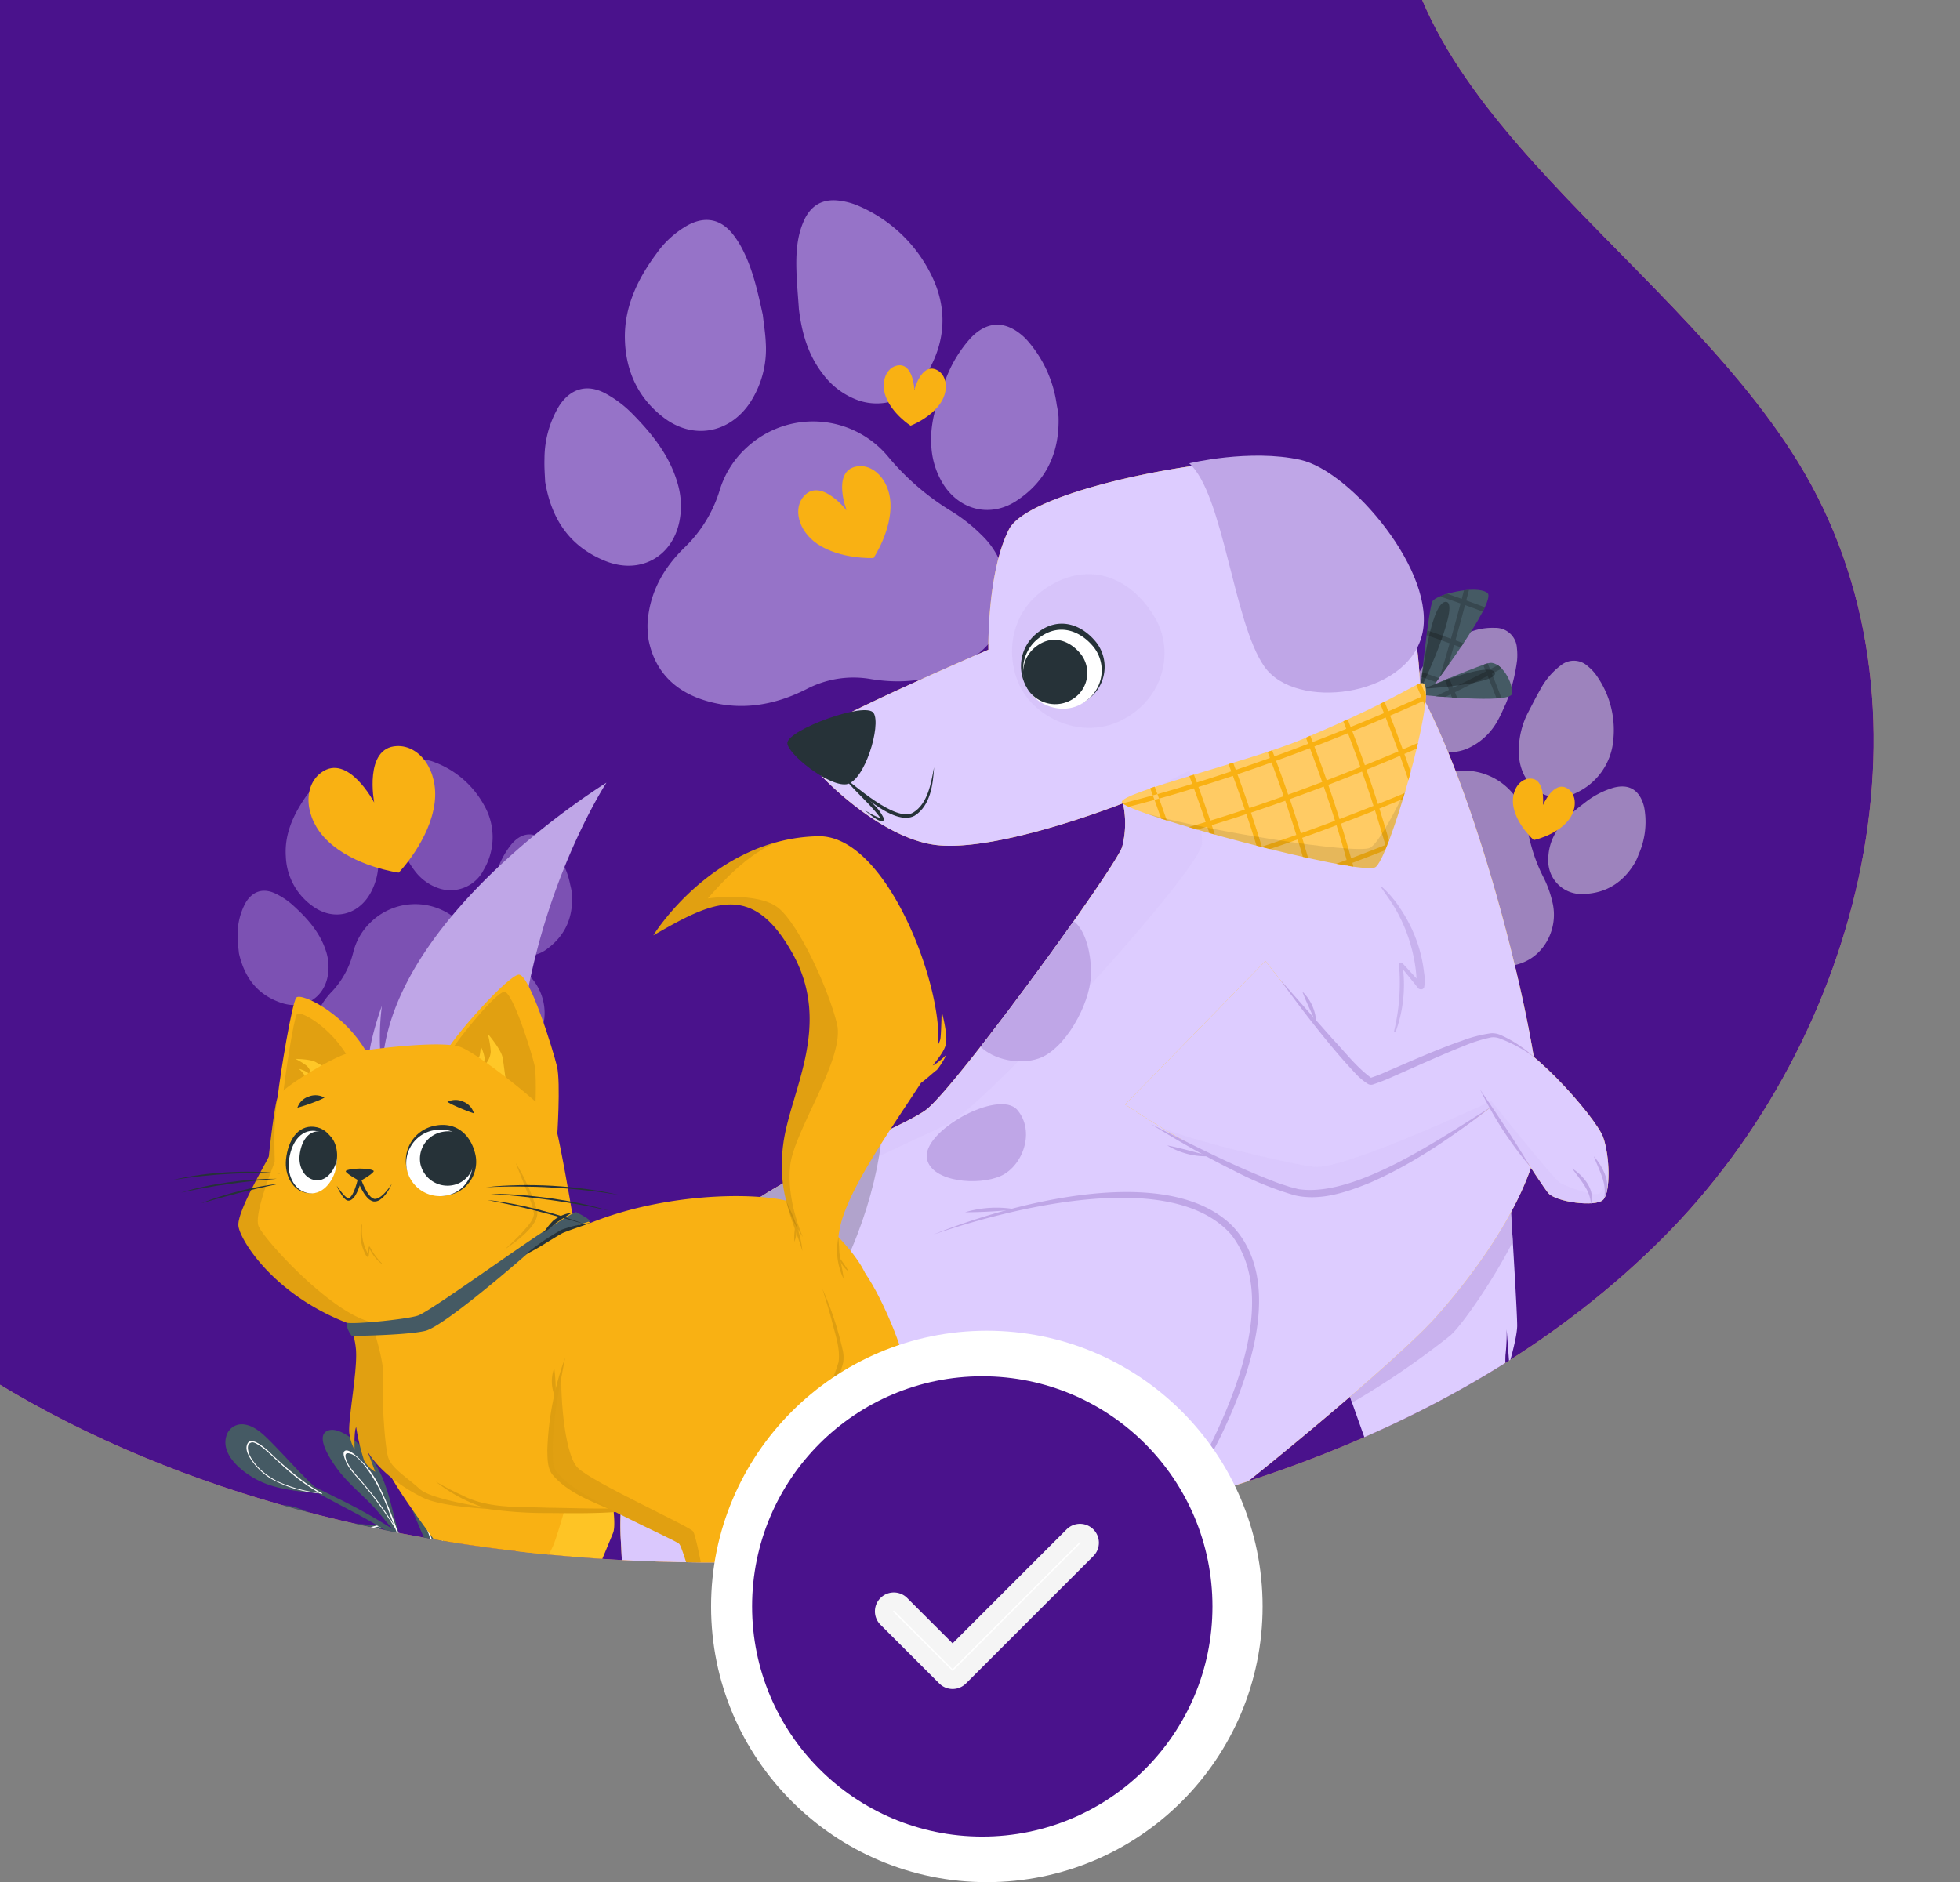 <svg xmlns="http://www.w3.org/2000/svg" xmlns:xlink="http://www.w3.org/1999/xlink" width="430" height="413" viewBox="0 0 430 413">
  <rect x="0" y="0" width="430" height="413" fill="#808080" stroke="none"/>
  <defs>
    <clipPath id="clip-path">
      <rect id="Retângulo_184" data-name="Retângulo 184" width="430" height="413" fill="#fff" stroke="#707070" stroke-width="1"/>
    </clipPath>
    <clipPath id="clip-path-2">
      <path id="Caminho_975" data-name="Caminho 975" d="M282.168,129.838c-41.039,70.373-173.482,91.776-219.6,127.868C20.355,290.753-2.12,367.178.158,428.076,2.424,488.993,48.7,549.564,109.427,554.648c26.428,2.2,52.868-5.6,79.324-3.8,84.689,5.78,131.86,100.764,206.316,141.5,85.822,46.95,195.192,13.744,274.593-43.38,50.5-36.328,95.944-84.521,112.03-144.612s-4.777-132.863-59.534-162.378c-49.336-26.6-124.479-22.695-143.689-75.339-13.448-36.81,12.769-75.294,18.662-114.036,9.219-60.7-36.961-121.127-95.487-139.685S389.482-8.846,346.354,34.869c-20.126,20.4-49.751,70.214-64.187,94.969" transform="translate(-60.005 -555.954) rotate(30)" fill="#4a128c"/>
    </clipPath>
    <clipPath id="clip-path-3">
      <rect id="Retângulo_160" data-name="Retângulo 160" width="329.667" height="314.915" fill="none"/>
    </clipPath>
    <clipPath id="clip-path-8">
      <rect id="Retângulo_132" data-name="Retângulo 132" width="40.89" height="45.141" fill="#c2a9e9"/>
    </clipPath>
    <clipPath id="clip-path-9">
      <rect id="Retângulo_133" data-name="Retângulo 133" width="62.675" height="162.388" fill="none"/>
    </clipPath>
    <clipPath id="clip-path-10">
      <rect id="Retângulo_134" data-name="Retângulo 134" width="11.612" height="22.538" fill="none"/>
    </clipPath>
    <clipPath id="clip-path-11">
      <rect id="Retângulo_135" data-name="Retângulo 135" width="201.872" height="257.23" fill="none"/>
    </clipPath>
    <clipPath id="clip-path-12">
      <rect id="Retângulo_136" data-name="Retângulo 136" width="127.607" height="189.023" fill="none"/>
    </clipPath>
    <clipPath id="clip-path-13">
      <rect id="Retângulo_137" data-name="Retângulo 137" width="52.379" height="55.815" fill="none"/>
    </clipPath>
    <clipPath id="clip-path-14">
      <rect id="Retângulo_138" data-name="Retângulo 138" width="21.787" height="16.893" fill="#bfa6e7"/>
    </clipPath>
    <clipPath id="clip-path-15">
      <rect id="Retângulo_139" data-name="Retângulo 139" width="24.23" height="30.761" fill="#bfa6e7"/>
    </clipPath>
    <clipPath id="clip-path-16">
      <rect id="Retângulo_140" data-name="Retângulo 140" width="9.643" height="31.95" fill="#bfa6e7"/>
    </clipPath>
    <clipPath id="clip-path-17">
      <rect id="Retângulo_141" data-name="Retângulo 141" width="3.958" height="1.473" fill="none"/>
    </clipPath>
    <clipPath id="clip-path-18">
      <rect id="Retângulo_143" data-name="Retângulo 143" width="6.38" height="19.195" fill="none"/>
    </clipPath>
    <clipPath id="clip-path-19">
      <rect id="Retângulo_144" data-name="Retângulo 144" width="15.55" height="4.146" fill="none"/>
    </clipPath>
    <clipPath id="clip-path-20">
      <rect id="Retângulo_145" data-name="Retângulo 145" width="57.288" height="17.17" fill="none"/>
    </clipPath>
    <clipPath id="clip-path-21">
      <rect id="Retângulo_146" data-name="Retângulo 146" width="106.064" height="53.183" fill="#dcf"/>
    </clipPath>
    <clipPath id="clip-path-22">
      <rect id="Retângulo_147" data-name="Retângulo 147" width="98.457" height="22.468" fill="none"/>
    </clipPath>
    <clipPath id="clip-path-23">
      <rect id="Retângulo_149" data-name="Retângulo 149" width="33.457" height="33.752" fill="#bfa6e7"/>
    </clipPath>
    <clipPath id="clip-path-25">
      <rect id="Retângulo_151" data-name="Retângulo 151" width="15.429" height="17.84" fill="none"/>
    </clipPath>
    <clipPath id="clip-path-26">
      <rect id="Retângulo_152" data-name="Retângulo 152" width="30.879" height="58.537" fill="#f9b113"/>
    </clipPath>
    <clipPath id="clip-path-27">
      <rect id="Retângulo_153" data-name="Retângulo 153" width="22.387" height="61.085" fill="none"/>
    </clipPath>
    <clipPath id="clip-path-28">
      <rect id="Retângulo_154" data-name="Retângulo 154" width="18.831" height="28.379" fill="none"/>
    </clipPath>
    <clipPath id="clip-path-29">
      <rect id="Retângulo_155" data-name="Retângulo 155" width="57.296" height="90.546" fill="none"/>
    </clipPath>
    <clipPath id="clip-path-30">
      <rect id="Retângulo_156" data-name="Retângulo 156" width="7.26" height="19.086" fill="none"/>
    </clipPath>
    <clipPath id="clip-path-31">
      <rect id="Retângulo_157" data-name="Retângulo 157" width="34.78" height="58.282" fill="none"/>
    </clipPath>
    <clipPath id="clip-path-32">
      <rect id="Retângulo_158" data-name="Retângulo 158" width="40.486" height="86.737" fill="none"/>
    </clipPath>
  </defs>
  <g id="Grupo_de_máscara_18" data-name="Grupo de máscara 18" clip-path="url(#clip-path)">
    <g id="Grupo_de_máscara_17" data-name="Grupo de máscara 17" clip-path="url(#clip-path-2)">
      <path id="Caminho_616" data-name="Caminho 616" d="M282.168,129.838c-41.039,70.373-173.482,91.776-219.6,127.868C20.355,290.753-2.12,367.178.158,428.076,2.424,488.993,48.7,549.564,109.427,554.648c26.428,2.2,52.868-5.6,79.324-3.8,84.689,5.78,131.86,100.764,206.316,141.5,85.822,46.95,195.192,13.744,274.593-43.38,50.5-36.328,95.944-84.521,112.03-144.612s-4.777-132.863-59.534-162.378c-49.336-26.6-124.479-22.695-143.689-75.339-13.448-36.81,12.769-75.294,18.662-114.036,9.219-60.7-36.961-121.127-95.487-139.685S389.482-8.846,346.354,34.869c-20.126,20.4-49.751,70.214-64.187,94.969" transform="translate(-60.005 -555.954) rotate(30)" fill="#ffcb64"/>
      <path id="Caminho_618" data-name="Caminho 618" d="M282.168,129.838c-41.039,70.373-173.482,91.776-219.6,127.868C20.355,290.753-2.12,367.178.158,428.076,2.424,488.993,48.7,549.564,109.427,554.648c26.428,2.2,52.868-5.6,79.324-3.8,84.689,5.78,131.86,100.764,206.316,141.5,85.822,46.95,195.192,13.744,274.593-43.38,50.5-36.328,95.944-84.521,112.03-144.612s-4.777-132.863-59.534-162.378c-49.336-26.6-124.479-22.695-143.689-75.339-13.448-36.81,12.769-75.294,18.662-114.036,9.219-60.7-36.961-121.127-95.487-139.685S389.482-8.846,346.354,34.869c-20.126,20.4-49.751,70.214-64.187,94.969" transform="translate(-60.005 -555.954) rotate(30)" fill="#4a128c"/>
      <g id="Grupo_255" data-name="Grupo 255" transform="translate(38 43.946)">
        <g id="Grupo_254" data-name="Grupo 254" clip-path="url(#clip-path-3)">
          <g id="Grupo_164" data-name="Grupo 164">
            <g id="Grupo_163" data-name="Grupo 163" clip-path="url(#clip-path-3)">
              <path id="Caminho_701" data-name="Caminho 701" d="M51.734,178.471c-.129-1.333-.426-2.65-.646-3.975a38.567,38.567,0,0,0-3.379-9.142,13.1,13.1,0,0,0-1.569-2.2,4.681,4.681,0,0,0-6.479-.926,13.755,13.755,0,0,0-4.279,4.315c-2.472,3.744-4.178,7.8-3.866,12.357a14,14,0,0,0,6.2,11.11c4.369,2.964,9.519,1.736,12.217-2.81a14.043,14.043,0,0,0,1.8-8.731" transform="translate(-6.81 -34.9)" fill="#bfa6e7" opacity="0.43"/>
              <path id="Caminho_702" data-name="Caminho 702" d="M81.532,180.782a14.076,14.076,0,0,0,.036-14.293,20.736,20.736,0,0,0-11.106-9.445,9.9,9.9,0,0,0-2.639-.559,4.489,4.489,0,0,0-4.991,3.18,16.108,16.108,0,0,0-.662,7.193c.155,1.824.432,3.64.654,5.461a18.163,18.163,0,0,0,3.911,9.073,10.867,10.867,0,0,0,5.346,3.55,8.136,8.136,0,0,0,9.452-4.161" transform="translate(-13.424 -33.846)" fill="#bfa6e7" opacity="0.43"/>
              <path id="Caminho_703" data-name="Caminho 703" d="M101.184,202.666c4.154-3.046,5.832-7.28,5.4-12.374a14.042,14.042,0,0,0-.343-1.667,17.584,17.584,0,0,0-4.739-9.05,8.191,8.191,0,0,0-.756-.662c-2.649-2.029-5.179-1.775-7.36.758a18.367,18.367,0,0,0-3.349,6.416c-1,3.025-1.852,6.079-1.453,9.329a11.546,11.546,0,0,0,2.032,5.454,7.283,7.283,0,0,0,10.572,1.8" transform="translate(-19.14 -38.41)" fill="#bfa6e7" opacity="0.43"/>
              <path id="Caminho_704" data-name="Caminho 704" d="M38.577,228.038c.047.49.136.973.228,1.61,1.178,4.659,4.386,7.383,9.089,8.4a19.106,19.106,0,0,0,13.926-2.542,14.5,14.5,0,0,1,9.129-1.957,19.313,19.313,0,0,0,13.576-3.172c3.427-2.393,5.46-5.631,5.28-9.943a11.781,11.781,0,0,0-4.13-8.4,23.5,23.5,0,0,0-4.475-3.153,36.362,36.362,0,0,1-9.427-7.223,13.991,13.991,0,0,0-20.4-.313,13.646,13.646,0,0,0-3.551,6.352,19.154,19.154,0,0,1-4.59,8.491,16.316,16.316,0,0,0-4.686,10.693,8.942,8.942,0,0,0,.031,1.159" transform="translate(-8.337 -42.633)" fill="#bfa6e7" opacity="0.43"/>
              <path id="Caminho_705" data-name="Caminho 705" d="M18.324,207.051c1.263,5.58,4.23,9.12,9.158,10.839,5.043,1.76,9.585-.988,10.371-6.144a11.29,11.29,0,0,0-.491-5.348c-1.368-4.084-4.166-7.148-7.269-9.948a16.31,16.31,0,0,0-3.716-2.476c-2.773-1.358-5.185-.522-6.689,2.17a14.733,14.733,0,0,0-1.641,7.631c.024,1.259.21,2.515.277,3.276" transform="translate(-3.903 -41.822)" fill="#bfa6e7" opacity="0.43"/>
              <path id="Caminho_706" data-name="Caminho 706" d="M157.354,32.459c-.085-2.046-.427-4.082-.651-6.124-1.078-4.877-2.112-9.755-4.391-14.245A20.116,20.116,0,0,0,150.1,8.6c-2.668-3.325-6.057-3.964-9.814-1.958a21.01,21.01,0,0,0-6.9,6.229c-4.09,5.511-7.037,11.561-6.943,18.545.1,7.053,2.812,13.124,8.538,17.489,6.423,4.893,14.39,3.451,18.893-3.264a21.475,21.475,0,0,0,3.479-13.182" transform="translate(-27.352 -1.191)" fill="#dcf" opacity="0.52"/>
              <path id="Caminho_707" data-name="Caminho 707" d="M202.858,38.359c4.32-7,4.877-14.427,1.257-21.825A31.714,31.714,0,0,0,187.95,1.176,15.125,15.125,0,0,0,183.968.1c-3.726-.524-6.36.985-7.89,4.436-1.546,3.485-1.726,7.2-1.616,10.928.083,2.8.353,5.6.538,8.4.62,5.15,1.972,10.009,5.208,14.185a16.613,16.613,0,0,0,7.867,5.87,12.442,12.442,0,0,0,14.783-5.558" transform="translate(-37.734 0)" fill="#dcf" opacity="0.52"/>
              <path id="Caminho_708" data-name="Caminho 708" d="M230.844,73.515c6.6-4.3,9.519-10.627,9.281-18.443a21.224,21.224,0,0,0-.384-2.574,26.887,26.887,0,0,0-6.476-14.217,12.369,12.369,0,0,0-1.1-1.075c-3.874-3.322-7.76-3.146-11.3.538a28.1,28.1,0,0,0-5.653,9.516c-1.773,4.535-3.339,9.127-3,14.123a17.659,17.659,0,0,0,2.644,8.5c3.643,5.694,10.328,7.323,15.993,3.632" transform="translate(-45.895 -7.537)" fill="#dcf" opacity="0.52"/>
              <path id="Caminho_709" data-name="Caminho 709" d="M132.781,107.315c.031.752.125,1.5.213,2.478,1.407,7.214,6.077,11.644,13.172,13.593,7.49,2.056,14.683.734,21.481-2.712a22.178,22.178,0,0,1,14.1-2.22c7.4,1.217,14.525.31,21-3.7,5.435-3.367,8.811-8.14,8.9-14.739a18.022,18.022,0,0,0-5.6-13.181,35.9,35.9,0,0,0-6.568-5.19A55.622,55.622,0,0,1,185.7,69.819a21.4,21.4,0,0,0-31.128-2.194,20.87,20.87,0,0,0-5.958,9.4,29.288,29.288,0,0,1-7.723,12.58c-4.489,4.367-7.486,9.556-8.056,15.935a13.661,13.661,0,0,0-.05,1.773" transform="translate(-28.722 -13.397)" fill="#dcf" opacity="0.52"/>
              <path id="Caminho_710" data-name="Caminho 710" d="M104.08,73.173c1.458,8.628,5.693,14.282,13.074,17.322,7.552,3.112,14.721-.7,16.355-8.511a17.265,17.265,0,0,0-.3-8.207c-1.745-6.352-5.762-11.265-10.264-15.8a24.951,24.951,0,0,0-5.465-4.095c-4.121-2.306-7.875-1.232-10.4,2.752a22.523,22.523,0,0,0-3.148,11.515c-.07,1.925.109,3.858.147,5.027" transform="translate(-22.48 -11.396)" fill="#dcf" opacity="0.52"/>
              <path id="Caminho_711" data-name="Caminho 711" d="M365.611,139.946c.654-1.168,1.163-2.418,1.738-3.632a38.545,38.545,0,0,0,2.443-9.435,13.183,13.183,0,0,0-.034-2.7,4.68,4.68,0,0,0-4.792-4.456,13.742,13.742,0,0,0-5.976,1.1c-4.168,1.665-7.884,4.022-10.227,7.941a14,14,0,0,0-1.247,12.663c1.9,4.928,6.826,6.858,11.636,4.664a14.036,14.036,0,0,0,6.458-6.144" transform="translate(-74.965 -25.894)" fill="#ebebeb" opacity="0.52"/>
              <path id="Caminho_712" data-name="Caminho 712" d="M389.243,157.937a14.077,14.077,0,0,0,8.186-11.718,20.737,20.737,0,0,0-3.729-14.094,9.884,9.884,0,0,0-1.848-1.964,4.489,4.489,0,0,0-5.914-.237,16.1,16.1,0,0,0-4.648,5.528c-.915,1.588-1.724,3.237-2.581,4.859a18.164,18.164,0,0,0-1.967,9.682,10.864,10.864,0,0,0,2.365,5.966,8.134,8.134,0,0,0,10.135,1.978" transform="translate(-81.48 -27.89)" fill="#ebebeb" opacity="0.52"/>
              <path id="Caminho_713" data-name="Caminho 713" d="M392.593,187.729c5.15-.131,8.944-2.65,11.493-7.082a13.908,13.908,0,0,0,.669-1.564,17.581,17.581,0,0,0,1.273-10.136,8.126,8.126,0,0,0-.243-.975c-1.016-3.179-3.24-4.414-6.476-3.578a18.369,18.369,0,0,0-6.411,3.357c-2.544,1.916-4.99,3.935-6.517,6.832a11.549,11.549,0,0,0-1.444,5.638,7.283,7.283,0,0,0,7.656,7.508" transform="translate(-83.27 -35.507)" fill="#ebebeb" opacity="0.52"/>
              <path id="Caminho_714" data-name="Caminho 714" d="M324.6,174.57c-.241.429-.444.877-.732,1.452-1.691,4.5-.611,8.566,2.67,12.085a19.106,19.106,0,0,0,12.887,5.86,14.5,14.5,0,0,1,8.613,3.6A19.317,19.317,0,0,0,361,202.714c4.18-.01,7.7-1.509,10.011-5.151a11.785,11.785,0,0,0,1.4-9.258,23.416,23.416,0,0,0-1.875-5.142,36.37,36.37,0,0,1-3.618-11.312,13.992,13.992,0,0,0-16.574-11.9,13.647,13.647,0,0,0-6.541,3.19,19.15,19.15,0,0,1-8.615,4.353,16.315,16.315,0,0,0-9.95,6.106,8.788,8.788,0,0,0-.636.969" transform="translate(-69.89 -34.545)" fill="#ebebeb" opacity="0.52"/>
              <path id="Caminho_715" data-name="Caminho 715" d="M322.769,143.574c-2.147,5.3-1.73,9.9,1.335,14.127,3.137,4.323,8.435,4.658,12.023.873a11.285,11.285,0,0,0,2.648-4.671c1.208-4.135.658-8.247-.292-12.318a16.341,16.341,0,0,0-1.638-4.154c-1.5-2.7-3.961-3.387-6.731-2.034a14.726,14.726,0,0,0-5.7,5.33c-.7,1.047-1.263,2.185-1.643,2.848" transform="translate(-69.532 -29.144)" fill="#ebebeb"/>
            </g>
          </g>
          <g id="Grupo_166" data-name="Grupo 166">
            <g id="Grupo_165" data-name="Grupo 165" clip-path="url(#clip-path-3)">
              <path id="Caminho_716" data-name="Caminho 716" d="M179.157,91.5c5.078,3.451,12.332,3.106,12.332,3.106s4.047-6.03,3.715-12.159c-.276-5.111-3.965-8.723-7.62-7.9-5.239,1.172-1.991,9.614-1.991,9.614s-5.545-7.147-9.262-3.266c-2.59,2.7-1.407,7.729,2.825,10.609" transform="translate(-37.849 -16.1)" fill="#f9b113"/>
              <path id="Caminho_717" data-name="Caminho 717" d="M199.346,53.06c1.413,3.809,5.455,6.407,5.455,6.407s4.5-1.7,6.669-5.128c1.813-2.86,1.211-6.223-1.073-7.186-3.273-1.379-4.763,4.418-4.763,4.418s-.245-5.981-3.738-5.316c-2.434.463-3.726,3.626-2.55,6.8" transform="translate(-43.028 -9.995)" fill="#f9b113"/>
              <path id="Caminho_718" data-name="Caminho 718" d="M375.192,168.277c.824,3.978,4.431,7.153,4.431,7.153s4.7-1,7.363-4.067c2.223-2.556,2.132-5.972.019-7.265-3.03-1.855-5.372,3.653-5.372,3.653s.654-5.95-2.9-5.816c-2.476.092-4.228,3.026-3.542,6.343" transform="translate(-81.13 -35.03)" fill="#f9b113"/>
              <path id="Caminho_719" data-name="Caminho 719" d="M41.921,173.488c5.964,5.833,15.749,7.111,15.749,7.111s6.859-7.094,7.885-15.369c.857-6.9-3.211-12.619-8.3-12.4-7.288.31-4.968,12.381-4.968,12.381s-5.7-10.888-11.6-6.589c-4.113,3-3.736,10,1.234,14.868" transform="translate(-8.193 -33.059)" fill="#f9b113"/>
            </g>
          </g>
          <g id="Grupo_168" data-name="Grupo 168">
            <g id="Grupo_167" data-name="Grupo 167" clip-path="url(#clip-path-3)">
              <path id="Caminho_720" data-name="Caminho 720" d="M52.149,370.347c-3.831,2.32-8.067,4.977-12.718,4.249-4.293-.672-8.908-2.67-10.747-6.895-.523-1.205-.654-2.056.841-2.252,2.279-.3,4.864.956,6.961,1.679a45.241,45.241,0,0,0,8.292,2.115c1.986.291,4,.375,5.994.617.251.026.5.058.752.1.092.01.19.022.287.038.037-.017.076-.039.113-.059a.222.222,0,0,1,.208-.005.217.217,0,0,1,.067.05.235.235,0,0,1-.049.365" transform="translate(-6.127 -79.045)" fill="#455a64"/>
              <path id="Caminho_721" data-name="Caminho 721" d="M53.418,370.663c-3.469,1.859-7.09,4.085-11.14,3.288a18.256,18.256,0,0,1-5.356-2.1c-.758-.426-3.024-1.687-2.96-2.73.119-1.887,7.371,1.486,8.24,1.712a19.206,19.206,0,0,0,9.788-.295c.251.025.5.058.752.1a21.461,21.461,0,0,1-6.92.993c-3.251-.094-5.808-1.487-8.837-2.429-.655-.206-2.714-.972-2.675.2.026.771,2.229,2.017,2.7,2.283a18.164,18.164,0,0,0,5.074,2c4.076.864,7.721-1.281,11.263-3.072a.231.231,0,0,1,.067.05" transform="translate(-7.347 -79.727)" fill="#fff"/>
              <path id="Caminho_722" data-name="Caminho 722" d="M58.564,366.958c.049.169.105.335.158.505a.028.028,0,0,1,0,.016.119.119,0,0,1-.025.12.189.189,0,0,1-.249.035.139.139,0,0,1-.055-.093c-.005-.023-.011-.046-.015-.072-.01-.053-.021-.1-.031-.157a.054.054,0,0,1-.015-.006c-.01-.013-.025-.027-.036-.038-2.136-2.2-3.907-4.738-6.081-6.92-2.074-2.08-4.293-4.02-6.2-6.26-1.2-1.412-6.761-8.77-2.692-9.738,1.8-.428,4.129,1.23,5.472,2.249a18.824,18.824,0,0,1,4.493,5.007c2.971,4.72,3.658,10.139,5.276,15.351" transform="translate(-9.054 -74.476)" fill="#455a64"/>
              <path id="Caminho_723" data-name="Caminho 723" d="M59.989,368.711c-.047-.141-.086-.274-.133-.408a.333.333,0,0,0-.031-.094c-.11-.2-.227-.4-.345-.588a91.407,91.407,0,0,0-4.067-9.976,21.836,21.836,0,0,0-3.589-5.094c-.494-.525-2.9-3.033-3.848-2.406-.619.4-.024,1.732.157,2.179.768,1.9,2.351,3.393,3.66,4.921a83.814,83.814,0,0,1,7.241,9.937c.094.235.188.486.282.729l.235.588c0,.008.008.008.008.016.031.071.055.133.086.2a1.484,1.484,0,0,0,.071.165.183.183,0,0,0,.243-.039c-.063-.157-.118-.313-.18-.47l.212.353Zm-5.36-8.26c-1.168-1.544-2.406-3.017-3.675-4.467a20.12,20.12,0,0,1-2.03-2.578c-.431-.705-1.834-3.456.486-2.563,1.677.65,3.354,3.088,4.3,4.506a31.007,31.007,0,0,1,2.672,5.008c.854,1.967,1.575,4,2.335,6q-1.9-3.056-4.091-5.909" transform="translate(-10.319 -75.723)" fill="#fff"/>
              <path id="Caminho_724" data-name="Caminho 724" d="M67.709,384.194l0,0a1.285,1.285,0,0,1-.134.1c-3.675,1.814-8.249,4.807-12.541,4.1-3.172-.521-7.255-2.767-8.2-6.083-1.053-3.742,5.616-2.27,7.329-1.973a125.013,125.013,0,0,1,13.514,3.632c.026.015.055.023.081.038a.035.035,0,0,0,.013.008c.063.04.006.114-.064.176" transform="translate(-10.107 -82.161)" fill="#455a64"/>
              <path id="Caminho_725" data-name="Caminho 725" d="M68.88,384.741c-.274-.008-.549-.024-.831-.039-3.174-.165-6.348-.47-9.49-.933-.8-.118-6.818-1.45-6.708.165.063.98,2.273,1.818,2.994,2.116a12.552,12.552,0,0,0,4.067.9c3.213.157,6.277-1.136,9.373-1.928.141-.039.29-.078.439-.11a.316.316,0,0,0,.086,0h.008c.071-.063.125-.133.063-.172m-8.205,1.912a12.736,12.736,0,0,1-4.248-.36c-.917-.235-4.224-1.191-4.153-2.39.039-.627.423-.517,1.152-.556a8.435,8.435,0,0,1,1,.008c.823.063,1.63.212,2.437.345q2.128.364,4.263.611c2.343.29,4.686.47,7.037.58-2.516.541-4.929,1.544-7.484,1.763" transform="translate(-11.216 -82.882)" fill="#fff"/>
              <path id="Caminho_726" data-name="Caminho 726" d="M74.151,368.352A24.206,24.206,0,0,1,74,382.469a.188.188,0,0,1-.266.111.175.175,0,0,1-.1-.216c.029-.092.052-.189.079-.284-2.121-5.189-4.164-10.384-6.385-15.536-.523-1.212-3.7-9.023-.795-9.087,1.8-.038,3.561,2.9,4.43,4.183a24.355,24.355,0,0,1,3.186,6.711" transform="translate(-14.131 -77.326)" fill="#455a64"/>
              <path id="Caminho_727" data-name="Caminho 727" d="M74.941,379.789a29.645,29.645,0,0,0-.517-5.486,27.45,27.45,0,0,0-1.638-5.392c-.674-1.6-1.552-3.832-2.829-5.047-.345-.337-.792-.635-1.089-.1-.564,1.034,1,4.663,1.395,5.7,1.583,4.255,2.759,8.542,3.958,12.9.1.368.2.737.306,1.113-.016.133-.031.274-.055.408a.177.177,0,0,0,.219-.031.625.625,0,0,0-.024-.118c.024-.18.055-.368.071-.556a27.168,27.168,0,0,0,.2-3.385m-.392,3.393c-.031-.157-.055-.306-.094-.454a80.88,80.88,0,0,0-2.79-10.141c-.6-1.685-1.293-3.315-1.834-5.016-.219-.713-.933-2.727-.564-3.323.345-.58.752.125,1.042.509.2.274.5.815.658,1.089a28.272,28.272,0,0,1,3.613,17.068c-.008.094-.024.18-.031.266" transform="translate(-14.871 -78.627)" fill="#fff"/>
              <path id="Caminho_728" data-name="Caminho 728" d="M71.246,391.238h-.94c-.212-.368-.431-.729-.643-1.089-1.5-2.492-3.017-4.969-4.592-7.421-.893-1.4-1.795-2.782-2.743-4.122-.031-.047-.063-.086-.094-.141-.078-.1-.157-.212-.235-.321s-.172-.235-.259-.353a35.315,35.315,0,0,0-7.664-7.962c-1-.729-2.03-1.418-3.088-2.085H50.98c-.1-.063-.2-.125-.3-.188h-.008a.694.694,0,0,0-.078-.047.008.008,0,0,1-.008-.008c-.094-.063-.2-.125-.306-.18a.008.008,0,0,0-.008-.008c-.078-.047-.149-.094-.227-.141a.008.008,0,0,0-.008-.008c-3.276-1.983-6.724-3.707-10.078-5.509-.964-.509-1.928-1.027-2.876-1.552a1.145,1.145,0,0,1-.172-.094,1.914,1.914,0,0,1-.219-.11c-4.24-2.3-8.456-4.647-12.743-6.834-.165-.078-.016-.313.141-.227,2.876,1.426,5.784,2.79,8.683,4.177.384.18.776.368,1.16.556.768.36,1.528.729,2.288,1.1.008,0,.008.008.016.016,1.528.721,3.025,1.465,4.53,2.241a117.047,117.047,0,0,1,12.523,6.967c.29.2.58.408.87.619.188.125.368.259.541.392.212.141.415.3.619.455a37.839,37.839,0,0,1,8.691,9.914.008.008,0,0,0,.008.008c.157.259.329.509.494.776.071.118.157.243.235.368.039.063.078.125.125.188.047.086.1.165.157.259.039.063.078.125.118.2.141.219.274.447.415.674q2.28,3.726,4.475,7.484c.4.674.8,1.34,1.207,2.014" transform="translate(-5.166 -76.323)" fill="#455a64"/>
              <path id="Caminho_729" data-name="Caminho 729" d="M22.462,355.353c-3.425-1.539-8.964-5.567-7.656-10a3.516,3.516,0,0,1,3.919-2.584c2.139.252,3.985,1.952,5.44,3.4,3.892,3.865,7.386,8.067,11.555,11.657.044.01.354.307.449.384s-.042.2-.126.125c-.137-.116-.272-.234-.41-.349-4.378-.521-9.11-.809-13.172-2.635" transform="translate(-3.16 -74.143)" fill="#455a64"/>
              <path id="Caminho_730" data-name="Caminho 730" d="M37.032,358.836a.528.528,0,0,0-.094-.047,37.625,37.625,0,0,1-3.73-2.382,75.791,75.791,0,0,1-7.022-5.972c-.862-.815-4.969-4.859-5.619-1.975-.274,1.223.627,2.6,1.3,3.527a13.859,13.859,0,0,0,4.028,3.7,25.382,25.382,0,0,0,10.29,3.158c.165.023.329.047.486.063a1.175,1.175,0,0,0,.133.078.008.008,0,0,0,.008.008.353.353,0,0,0,.094.047.065.065,0,0,0,.063.016h.008a.129.129,0,0,0,.11-.141v-.008a.1.1,0,0,0-.055-.071m-1.066-.1a29.974,29.974,0,0,1-8.589-2.453,16.005,16.005,0,0,1-3.84-2.657,12.364,12.364,0,0,1-1.371-1.56,7.965,7.965,0,0,1-.839-1.317c-.525-1.011-.721-2.327-.188-2.758.65-.533,1.128-.243,2.077.321a8.291,8.291,0,0,1,.917.635,27.356,27.356,0,0,1,2.092,1.834c1.121,1.05,2.241,2.092,3.4,3.1.792.682,1.6,1.348,2.422,1.975a38.871,38.871,0,0,0,4.475,2.97c-.18-.024-.368-.055-.556-.086" transform="translate(-4.438 -75.159)" fill="#fff"/>
              <path id="Caminho_731" data-name="Caminho 731" d="M378.134,354.367c-1.938,2.3-4.029,4.472-6.141,6.613-1.2,1.216-2.407,2.418-3.6,3.639-1.317,1.342-2.8,2.619-3.394,4.451l.006.009a1.13,1.13,0,0,1-.125.227.106.106,0,0,1-.034.015.223.223,0,0,1-.286-.267c.013-.043.027-.082.04-.121,0-.016,0-.033,0-.049a7.281,7.281,0,0,1,.3-1.65A39.123,39.123,0,0,1,366,362.8a37.307,37.307,0,0,1,3.8-8.516,31.5,31.5,0,0,1,5.25-6.486c1.629-1.53,4.027-3.83,6.287-4.341,2.047-.458,1.76,2.223,1.451,3.472-.708,2.835-2.827,5.255-4.661,7.434" transform="translate(-78.86 -74.287)" fill="#455a64"/>
              <path id="Caminho_732" data-name="Caminho 732" d="M379.346,348.728c-.917-.6-3.5,1.92-4.647,2.986a30.1,30.1,0,0,0-4.773,5.635,39.107,39.107,0,0,0-5.2,12.147c-.047.172-.094.345-.133.517,0,.016.008.039,0,.055a1.2,1.2,0,0,0-.031.118.223.223,0,0,0,.29.266,9.666,9.666,0,0,1,.415-.917.481.481,0,0,1,.039-.094c.039-.071.071-.149.118-.219.1-.227.219-.447.337-.658a52.147,52.147,0,0,1,6.434-8.675c2.712-3.2,8.362-10.368,7.155-11.16m-1.246,2.994c-.266.462-.556.909-.854,1.356-.6.909-1.27,1.787-1.936,2.649-1.465,1.873-3.033,3.668-4.561,5.486a41.389,41.389,0,0,0-5.541,7.829c-.219.439-.415.878-.6,1.324.094-.353.188-.705.29-1.05a43.4,43.4,0,0,1,4.537-10.744,31.179,31.179,0,0,1,3.981-5.251A30.034,30.034,0,0,1,376,350.907c.384-.313,2.657-2.351,3.135-1.857.345.345-1.011,2.625-1.034,2.672" transform="translate(-78.86 -75.418)" fill="#fff"/>
              <path id="Caminho_733" data-name="Caminho 733" d="M386.8,376.835c-3.8,2.181-8.254,2.851-12.567,3.1-2.311.132-4.627.158-6.936.237a30.685,30.685,0,0,0-6.178.493c-.087.018-.178.041-.267.067a8.037,8.037,0,0,0-1.62.624.118.118,0,0,1-.111,0,1.734,1.734,0,0,1-.149.109.04.04,0,0,1-.056-.056c.038-.049.086-.1.124-.15.005,0,.006-.008.011-.012a.122.122,0,0,1,.072-.132.437.437,0,0,1,.063-.034c.041-.048.082-.1.125-.147,2.963-3.513,8.147-5.639,12.322-7.113a24.224,24.224,0,0,1,13.022-1.34c1.1.234,3.7.6,4.126,1.893.391,1.183-1.174,2-1.981,2.458" transform="translate(-77.64 -80.491)" fill="#455a64"/>
              <path id="Caminho_734" data-name="Caminho 734" d="M384.239,375.758c-.282-1.309-3.9-.87-4.788-.792a46.083,46.083,0,0,0-7.915,1.567,41.437,41.437,0,0,0-12.029,4.937v.008c-.055.016-.1.031-.149.047-.055.055-.094.1-.133.149a.466.466,0,0,0-.063.031.137.137,0,0,0-.071.141,2.023,2.023,0,0,1,.2-.063c.525-.172,1.058-.321,1.6-.455.086-.024.18-.055.266-.071a91.144,91.144,0,0,1,11.418-1.693,42.786,42.786,0,0,0,7.884-1.552c.65-.2,4.012-1.152,3.777-2.257m-1.873,1.277c-4.106,2-9.091,2.163-13.558,2.664a47.549,47.549,0,0,0-8.926,1.654,44.526,44.526,0,0,1,10.971-4.334,59.091,59.091,0,0,1,6.575-1.5,23.429,23.429,0,0,1,3.636-.361,9.337,9.337,0,0,1,2.179.18c1.324.392-.172,1.348-.878,1.693" transform="translate(-77.679 -81.085)" fill="#fff"/>
              <path id="Caminho_735" data-name="Caminho 735" d="M351.792,386.118a.241.241,0,0,1-.233-.015c0,.032,0,.058.005.088a.069.069,0,0,1-.063.074.064.064,0,0,1-.082-.053c-1.05-5.168-1.547-10.941-.375-16.123a20.633,20.633,0,0,1,2.468-6.219c.8-1.309,2.417-3.944,4.127-4.168,3.44-.442.263,8.864-.22,10.265-.879,2.554-1.972,5.027-2.9,7.563-1.014,2.777-1.825,5.621-2.637,8.461a.2.2,0,0,1-.089.125" transform="translate(-75.793 -77.809)" fill="#455a64"/>
              <path id="Caminho_736" data-name="Caminho 736" d="M356.6,364.09c-.666.2-2.453,3.636-2.845,4.569a28.441,28.441,0,0,0-1.771,6.661,46.308,46.308,0,0,0-.282,11.551c.008.118.016.227.031.337a.071.071,0,0,0,.063-.078.263.263,0,0,1,0-.078.206.206,0,0,0,.063.023.222.222,0,0,0,.172-.016v-.008c.008-.282.024-.556.047-.839a44.286,44.286,0,0,1,2.994-13.33,41.922,41.922,0,0,0,2.163-6.552c.1-.556.658-2.625-.635-2.241m.47,1.9a11.551,11.551,0,0,1-.525,2.186c-.337,1-.7,2-1.081,2.994-.752,1.983-1.536,3.965-2.139,6a34.545,34.545,0,0,0-1.465,8.989,53.552,53.552,0,0,1,.141-8.895,32.263,32.263,0,0,1,1.332-6.716,23.291,23.291,0,0,1,.987-2.539,14.938,14.938,0,0,1,1.011-1.881c.964-1.458,1.324-1.755,1.6-1.654.172.071.282.36.141,1.513" transform="translate(-76.031 -78.751)" fill="#fff"/>
              <path id="Caminho_737" data-name="Caminho 737" d="M366.326,390.674a13.079,13.079,0,0,1-4.78,2.905c-3.49,1.346-7.215,1.928-10.785,3.024-.532.164-1.063.338-1.59.529-.056.023-.633.4-.6.36.007-.01.173-.189.462-.487l0,0c1.416-1.473,5.775-5.867,8.782-7.609a26.809,26.809,0,0,1,5.921-2.686c.988-.274,3.231-.8,4.041.161.871,1.033-.773,3.1-1.454,3.8" transform="translate(-75.403 -83.57)" fill="#455a64"/>
              <path id="Caminho_738" data-name="Caminho 738" d="M365.36,389.109c-.643-1.364-6.638,1.787-7.429,2.186a37.3,37.3,0,0,0-8.072,5.5c-.282.235-.549.486-.823.737-.188.2-.329.345-.4.423a.354.354,0,0,0-.055.055,1,1,0,0,0,.18-.094l.125-.078c.063-.039.125-.078.172-.11s.1-.063.118-.071l.266-.094c.172-.063.353-.125.525-.18.266-.086.533-.172.792-.251h.008c2.375-1.019,4.773-2,7.131-3.072a35.408,35.408,0,0,0,4.914-2.664c.353-.235,2.829-1.693,2.547-2.288m-1.215,1.2c-4.334,3.315-9.663,4.686-14.537,6.959-.086.039-.157.078-.243.11.11-.086.212-.18.321-.266a42.675,42.675,0,0,1,6.622-4.655,41.407,41.407,0,0,1,4.436-2.163,21.861,21.861,0,0,1,2.523-.987c.384-.094,1.434-.329,1.583-.078.2.353-.423.862-.705,1.081" transform="translate(-75.406 -84.1)" fill="#fff"/>
              <path id="Caminho_739" data-name="Caminho 739" d="M406.83,353.992c-7.972,5.27-18.59,3.237-26.831,7.957l-.042.025q-.377.215-.747.452a.178.178,0,0,1-.266-.12.127.127,0,0,1,.066-.131,1.939,1.939,0,0,1,.179-.111,45.673,45.673,0,0,1,12.85-9.943c4.04-2.193,8.615-3.726,13.26-3.244,1.146.116,3.426.274,3.914,1.629.519,1.434-1.4,2.838-2.383,3.486" transform="translate(-81.974 -75.451)" fill="#455a64"/>
              <path id="Caminho_740" data-name="Caminho 740" d="M403.744,353.246c-.212-.564-1.066-.6-1.528-.643a14.548,14.548,0,0,0-3.5.078,24.246,24.246,0,0,0-6.865,2.085,50.2,50.2,0,0,0-10.572,6.285c-.721.58-1.419,1.183-2.085,1.826-.086.078-.165.157-.251.235a.182.182,0,0,0,.266.125c.235-.149.455-.282.69-.415.008-.008.023-.016.031-.023a.282.282,0,0,1,.071-.039,29.6,29.6,0,0,1,5-2.712,69.075,69.075,0,0,1,8.479-2.563c1.121-.3,11-2.3,10.266-4.24m-1.614,1.371a32.682,32.682,0,0,1-6.787,2.132c-2.288.627-4.584,1.215-6.865,1.873a33.085,33.085,0,0,0-5.282,2,26.031,26.031,0,0,0-4.052,2.406,34.693,34.693,0,0,1,3.644-2.868.068.068,0,0,1,.047-.024,65.647,65.647,0,0,1,7.116-4.169c.023-.016.063-.031.094-.047a30.248,30.248,0,0,1,6.747-2.641,17.247,17.247,0,0,1,3.911-.5c1.489,0,2.7.157,2.743.666.023.345-.7.854-1.317,1.176" transform="translate(-81.974 -76.261)" fill="#fff"/>
              <path id="Caminho_741" data-name="Caminho 741" d="M383.26,357.1c-2.3,1.45-4.592,2.954-6.865,4.467q-1.611,1.07-3.2,2.139a.284.284,0,0,0-.071.039c-.008.008-.023.016-.031.023-.376.243-.752.494-1.121.745a78.619,78.619,0,0,0-10.211,7.5A34.88,34.88,0,0,0,357.43,377c-.008.008-.016.023-.023.031-.133.188-.266.368-.407.556v.008l-.212.306c-.047.055-.078.118-.118.172-1.1,1.575-2.132,3.205-3.127,4.8-1.387,2.218-2.61,4.506-3.809,6.818a.008.008,0,0,0-.008.008.993.993,0,0,0-.1.2c-.063.1-.117.2-.172.313a1.469,1.469,0,0,0-.078.157c-.055.1-.11.2-.165.3-.251.486-.5.964-.76,1.45H347.5a52.833,52.833,0,0,1,3.268-6.653v-.008a.746.746,0,0,1,.078-.133c.118-.219.251-.447.376-.658.157-.274.306-.533.47-.8,0-.008.008-.008.008-.016.392-.635.768-1.27,1.16-1.889a55.161,55.161,0,0,1,7.805-10.337c.086-.078.172-.157.259-.243a.678.678,0,0,1,.11-.1c.055-.063.118-.117.18-.18l.306-.274c.18-.165.368-.321.549-.478l.165-.141.008-.008a84.781,84.781,0,0,1,9.49-6.512c.588-.368,1.168-.737,1.763-1.1.321-.2.65-.4.98-.6.5-.3,1.011-.6,1.513-.893a.068.068,0,0,1,.047-.024c2.367-1.4,4.757-2.751,7.116-4.169.11-.063.219.125.11.188" transform="translate(-75.173 -77.205)" fill="#455a64"/>
            </g>
          </g>
          <g id="Grupo_227" data-name="Grupo 227">
            <g id="Grupo_226" data-name="Grupo 226" clip-path="url(#clip-path-3)">
              <path id="Caminho_742" data-name="Caminho 742" d="M322.833,308.135S337.38,350.29,344.541,367.4a22.212,22.212,0,0,0,5.383,7.294c1.215,1.216,48.625.174,49.493,0s-5.036-11.548-8.336-13.111-28.306,3.039-28.306,3.039-.926-49.493-.636-51a42.766,42.766,0,0,0,.231-5.491l.579,7.576s1.679-5.673,1.737-8.278-1.563-28.364-1.563-28.364Z" transform="translate(-69.836 -60.369)" fill="#dcf"/>
              <path id="Caminho_744" data-name="Caminho 744" d="M406.437,391.454c2.465,1.58,5.145,4.7,4.118,7.812-.168-3.142-2.4-5.342-4.118-7.812" transform="translate(-87.922 -84.681)" fill="#263238"/>
              <path id="Caminho_745" data-name="Caminho 745" d="M412.642,391.084c2.465,1.58,5.144,4.7,4.117,7.812-.168-3.142-2.4-5.342-4.117-7.812" transform="translate(-89.264 -84.601)" fill="#263238"/>
              <g id="Grupo_174" data-name="Grupo 174" transform="translate(252.999 218.699)" opacity="0.76">
                <g id="Grupo_173" data-name="Grupo 173">
                  <g id="Grupo_172" data-name="Grupo 172" clip-path="url(#clip-path-8)">
                    <path id="Caminho_746" data-name="Caminho 746" d="M363.726,288.927c-4.6,8.972-11.385,18.553-13.714,20.548a178.522,178.522,0,0,1-21.546,14.733c-3.28-9.264-5.63-16.074-5.63-16.074l40.284-29.067s.282,4.46.606,9.859" transform="translate(-322.836 -279.068)" fill="#c2a9e9"/>
                  </g>
                </g>
              </g>
              <path id="Caminho_747" data-name="Caminho 747" d="M117.11,314.238l-2.8,11.229c-23.359-18.014-45.559-47.089-53.886-74.746-1.8-5.987-5.907-18.96-5.986-24.315-.079-5.615,2.869-13.7,3.117-14.358a56.136,56.136,0,0,0,.023,14.268c.045-1.013.124-2,.236-2.994,3.545-32.371,49.014-60.243,49.014-60.243S84.737,196.756,87.314,241.46c.911,15.786,6.56,31.461,12.692,44.2-2.835-6.189-5.457-16.225-5.614-16.844.473,1.114,13.12,30.875,17.856,38.448.18.281.338.518.484.731.124.18.225.338.315.484,2.464,3.679,4.062,5.761,4.062,5.761" transform="translate(-11.776 -35.278)" fill="#bfa6e7"/>
              <g id="Grupo_180" data-name="Grupo 180" transform="translate(93.722 267.652)" opacity="0.1">
                <g id="Grupo_179" data-name="Grupo 179">
                  <g id="Grupo_178" data-name="Grupo 178" clip-path="url(#clip-path-10)">
                    <path id="Caminho_749" data-name="Caminho 749" d="M131.2,352.841l-2.8,11.229c-2.971-2.284-5.918-4.748-8.81-7.37l4.366-15.168c.911,1.789,1.721,3.274,2.385,4.332.18.281.338.518.484.731.124.18.225.338.315.484,2.464,3.679,4.062,5.761,4.062,5.761" transform="translate(-119.593 -341.534)"/>
                  </g>
                </g>
              </g>
              <path id="Caminho_750" data-name="Caminho 750" d="M125.349,310.738c.3,3.987-.521,19.1,14.587,19.1H214.61c9.725,0,78.037-56.11,89.555-69.117s21.414-28.654,22.8-41.157-11.866-69.29-26.281-95.86c0,0-.116-12.5-3.415-22.576s-12.5-24.486-22.923-27.785S215.3,78.381,210.442,87.933s-4.515,26.4-4.515,26.4-41.85,17.884-41.676,20.836,16.671,20.666,30.564,22.055,40.634-9.2,40.634-9.2a20.634,20.634,0,0,1-.174,9.551c-1.389,4.516-36.642,52.98-43.068,57.749s-42.025,17.793-49.84,31.164-18.581,43.242-17.018,64.254" transform="translate(-27.083 -15.707)" fill="#ffc727"/>
              <path id="Caminho_751" data-name="Caminho 751" d="M125.349,310.738c.3,3.987-.521,19.1,14.587,19.1H214.61c9.725,0,78.037-56.11,89.555-69.117s21.414-28.654,22.8-41.157-11.866-69.29-26.281-95.86c0,0-.116-12.5-3.415-22.576s-12.5-24.486-22.923-27.785S215.3,78.381,210.442,87.933s-4.515,26.4-4.515,26.4-41.85,17.884-41.676,20.836,16.671,20.666,30.564,22.055,40.634-9.2,40.634-9.2a20.634,20.634,0,0,1-.174,9.551c-1.389,4.516-36.642,52.98-43.068,57.749s-42.025,17.793-49.84,31.164-18.581,43.242-17.018,64.254" transform="translate(-27.083 -15.707)" fill="#dcf"/>
              <g id="Grupo_186" data-name="Grupo 186" transform="translate(98.112 125.109)" opacity="0.1">
                <g id="Grupo_185" data-name="Grupo 185">
                  <g id="Grupo_184" data-name="Grupo 184" clip-path="url(#clip-path-12)">
                    <path id="Caminho_753" data-name="Caminho 753" d="M149.317,263.743c-5.556,7.3-12.126,49.329-5.023,64.254,6.037,12.7,40.346,19.635,60.943,20.669h-65.3c-15.113,0-14.3-15.113-14.591-19.1-1.567-21.014,9.2-50.886,17.025-64.254s43.407-26.393,49.841-31.166,41.673-53.235,43.062-57.747a20.649,20.649,0,0,0,.177-9.547s10.633-5.034,14.55-7.207c0,0,2.788,10.215,2.8,15.938,0,5.744-47.8,58.019-56.023,61.8s-41.9,19.072-47.459,26.361" transform="translate(-125.194 -159.644)" fill="#bfa6e7"/>
                  </g>
                </g>
              </g>
              <g id="Grupo_189" data-name="Grupo 189" transform="translate(103.112 204.727)" opacity="0.2">
                <g id="Grupo_188" data-name="Grupo 188">
                  <g id="Grupo_187" data-name="Grupo 187" clip-path="url(#clip-path-13)">
                    <path id="Caminho_754" data-name="Caminho 754" d="M183.953,261.239c-1.055,12.961-7.562,31.991-17.286,42.843-9.881,11.029-29.558,12.711-35.093,12.972,3.488-11.969,8.209-22.988,12.178-29.766,5.827-9.964,27.092-19.74,40.2-26.049" transform="translate(-131.574 -261.239)"/>
                  </g>
                </g>
              </g>
              <g id="Grupo_192" data-name="Grupo 192" transform="translate(165.306 198.343)">
                <g id="Grupo_191" data-name="Grupo 191">
                  <g id="Grupo_190" data-name="Grupo 190" clip-path="url(#clip-path-14)">
                    <path id="Caminho_755" data-name="Caminho 755" d="M211.016,265.18c1.145,5.032,11.288,5.845,16.15,3.674s7.642-9.8,3.647-14.493-21.187,4.715-19.8,10.819" transform="translate(-210.937 -253.093)" fill="#bfa6e7"/>
                  </g>
                </g>
              </g>
              <g id="Grupo_195" data-name="Grupo 195" transform="translate(177.12 158.187)">
                <g id="Grupo_194" data-name="Grupo 194">
                  <g id="Grupo_193" data-name="Grupo 193" clip-path="url(#clip-path-15)">
                    <path id="Caminho_756" data-name="Caminho 756" d="M250.222,213.925c-.261,6.162-5.64,16.064-11.457,18.058-4.324,1.484-9.891.23-12.753-2.58,6.507-8.313,14.278-18.852,20.43-27.552,2.684,1.984,3.979,7.5,3.78,12.073" transform="translate(-226.012 -201.852)" fill="#bfa6e7"/>
                  </g>
                </g>
              </g>
              <g id="Grupo_198" data-name="Grupo 198" transform="translate(264.946 150.576)" opacity="0.69">
                <g id="Grupo_197" data-name="Grupo 197">
                  <g id="Grupo_196" data-name="Grupo 196" clip-path="url(#clip-path-16)">
                    <path id="Caminho_757" data-name="Caminho 757" d="M340.977,223.893a45.244,45.244,0,0,0,1.079-14.621.435.435,0,0,1,.749-.311c.73.792,2.786,3.016,3.088,3.361-.013-.295-.026-.589-.051-.876q-.129-1.489-.4-2.953a36.131,36.131,0,0,0-1.539-5.765,34.615,34.615,0,0,0-2.487-5.421c-1-1.749-2.189-3.368-3.329-5.041-.049-.072.081-.168.152-.107a23.8,23.8,0,0,1,4.079,4.781,32.44,32.44,0,0,1,2.893,5.287,30.529,30.529,0,0,1,1.855,5.789q.326,1.543.5,3.121a8.73,8.73,0,0,1,.012,3.091c-.166.676-1.158.574-1.44.1-.171-.284-2.776-3.481-3.173-3.944a30.274,30.274,0,0,1-1.609,13.571c-.08.222-.433.15-.387-.062" transform="translate(-338.081 -192.141)" fill="#bfa6e7"/>
                  </g>
                </g>
              </g>
              <g id="Grupo_201" data-name="Grupo 201" transform="translate(203.994 131.785)" opacity="0.1">
                <g id="Grupo_200" data-name="Grupo 200">
                  <g id="Grupo_199" data-name="Grupo 199" clip-path="url(#clip-path-17)">
                    <path id="Caminho_758" data-name="Caminho 758" d="M264.262,168.163c-.647.261-2.037.783-3.958,1.473Z" transform="translate(-260.304 -168.163)"/>
                  </g>
                </g>
              </g>
              <path id="Caminho_759" data-name="Caminho 759" d="M224.841,365.81s-2,7.069-.463,8.6,66.338.755,66.454,0S280.876,360,274.508,359.3s-26.744,5.21-26.744,5.21,37.25-46.338,26.328-74.037c-4.806-12.192-33.622-16.931-70.554-2.026-33.561,13.545-25.47,73.772-7.062,80.372s28.364-3.01,28.364-3.01" transform="translate(-39.05 -60.385)" fill="#dcf"/>
              <path id="Caminho_761" data-name="Caminho 761" d="M212.894,287c16.616-6.7,51.176-16.109,65.518-1.876,11.478,12.151,3.648,33.421-2.687,46.449A181.646,181.646,0,0,1,254.767,364.2c3.794-5.231,7.378-10.608,10.691-16.144,8.984-15.092,25.278-44.876,12.681-61.042-13.086-14.859-48.751-5.677-65.245-.011" transform="translate(-46.054 -60.072)" fill="#bfa6e7"/>
              <path id="Caminho_762" data-name="Caminho 762" d="M221.675,283.082a24.032,24.032,0,0,1,11.142-.624,104.284,104.284,0,0,1-11.142.624" transform="translate(-47.953 -61.02)" fill="#bfa6e7"/>
              <path id="Caminho_763" data-name="Caminho 763" d="M236.485,394.766a1.3,1.3,0,0,1-.817-1.117,20.074,20.074,0,0,1-.133-4.255,78.76,78.76,0,0,1,2.266-13.926c.246-.909.47-1.823.754-2.723-.109.937-.258,1.864-.375,2.8-.262,1.751-.994,6.53-1.272,8.344-.4,2.775-.874,5.546-1.026,8.345.008.853-.287,2.022.6,2.535" transform="translate(-50.941 -80.633)" fill="#bfa6e7"/>
              <path id="Caminho_764" data-name="Caminho 764" d="M236.758,374.351c.317,1.608.476,3.283.65,4.885.483,3.49-.861-.221-.951-1.531a7.531,7.531,0,0,1,.3-3.354" transform="translate(-51.138 -80.981)" fill="#bfa6e7"/>
              <path id="Caminho_765" data-name="Caminho 765" d="M304.574,391.454c2.465,1.58,5.145,4.7,4.118,7.812-.168-3.142-2.4-5.342-4.118-7.812" transform="translate(-65.886 -84.681)" fill="#bfa6e7"/>
              <path id="Caminho_766" data-name="Caminho 766" d="M310.779,391.084c2.465,1.58,5.144,4.7,4.117,7.812-.168-3.142-2.4-5.342-4.117-7.812" transform="translate(-67.229 -84.601)" fill="#bfa6e7"/>
              <path id="Caminho_767" data-name="Caminho 767" d="M349.129,130.9s1.838-17.8,2.663-19.319,9.595-3.647,12.025-1.867-13.458,22.581-13.458,22.581Z" transform="translate(-75.525 -23.587)" fill="#455a64"/>
              <path id="Caminho_768" data-name="Caminho 768" d="M353.3,128.457c-.219.313-.438.606-.637.888-1.065-.4-2.11-.773-3.154-1.139.031-.334.073-.689.114-1.065,1.212.418,2.434.857,3.676,1.316m2.622-8.658c-1.766-.637-3.489-1.243-5.191-1.817-.052.344-.094.7-.136,1.055,1.65.563,3.331,1.149,5.045,1.775.324.115.647.23.982.355q.721.252,1.441.533c.208-.292.408-.595.606-.888-.6-.23-1.18-.449-1.766-.647-.334-.136-.658-.251-.981-.365m3.353-8.4c-.335-.114-.658-.23-.982-.344-1.065-.386-2.131-.752-3.175-1.107a16.257,16.257,0,0,0-1.6.564c1.473.5,2.977,1.013,4.512,1.556.313.115.647.23.971.345,1.285.459,2.58.94,3.9,1.441.168-.334.324-.647.46-.95-1.378-.523-2.737-1.023-4.084-1.5m-.5-2.214c-.157.616-.313,1.233-.48,1.87-.084.334-.178.668-.261,1.012q-.987,3.7-2.11,7.729c-.094.334-.188.668-.282,1.013-.679,2.4-1.41,4.889-2.172,7.426.574-.783,1.2-1.65,1.849-2.569q.674-2.288,1.306-4.5.141-.5.281-1c.762-2.694,1.462-5.284,2.1-7.75.105-.334.188-.679.272-1.013.208-.794.408-1.567.606-2.318-.366.02-.731.063-1.107.1" transform="translate(-75.606 -23.597)" fill="#37474f"/>
              <g id="Grupo_207" data-name="Grupo 207" transform="translate(273.604 88.117)" opacity="0.3">
                <g id="Grupo_206" data-name="Grupo 206">
                  <g id="Grupo_205" data-name="Grupo 205" clip-path="url(#clip-path-18)">
                    <path id="Caminho_769" data-name="Caminho 769" d="M349.129,131.636s2.012-18.842,5.485-19.189-4.2,16.931-5.485,19.189" transform="translate(-349.129 -112.441)"/>
                  </g>
                </g>
              </g>
              <path id="Caminho_770" data-name="Caminho 770" d="M350.061,135.162s13.063-5.506,14.431-5.632c2.548-.234,5.142,4.381,4.849,6.756s-19.771.27-19.771.27Z" transform="translate(-75.62 -28.018)" fill="#455a64"/>
              <path id="Caminho_771" data-name="Caminho 771" d="M369.937,130.081c-.564.292-1.128.585-1.713.877-.3.168-.616.324-.919.481.125.324.262.647.4.971.313-.157.626-.324.929-.48.731-.376,1.451-.741,2.151-1.117a5.4,5.4,0,0,0-.846-.731m-1.306,1.849-.408-.972c-.177-.438-.345-.856-.532-1.284-.262.084-.6.188-.982.324l.595,1.442c.125.324.262.647.4.971q.986,2.429,1.953,4.961c.386-.021.752-.053,1.076-.094-.69-1.817-1.4-3.6-2.1-5.348" transform="translate(-79.328 -28.051)" fill="#37474f"/>
              <path id="Caminho_772" data-name="Caminho 772" d="M357.658,136.49c.167.408.324.825.491,1.233-.386-.021-.773-.053-1.149-.074-.094-.24-.187-.469-.281-.7-.4.188-.8.387-1.2.585-.741-.052-1.441-.115-2.068-.167.971-.47,1.932-.93,2.882-1.389-.292-.741-.595-1.462-.887-2.183.313-.136.637-.262.961-.4.282.7.574,1.41.857,2.121,2.506-1.233,4.908-2.434,7.175-3.593.125.324.261.647.4.971-2.266,1.16-4.668,2.36-7.175,3.593" transform="translate(-76.459 -28.539)" fill="#37474f"/>
              <g id="Grupo_210" data-name="Grupo 210" transform="translate(274.441 102.998)" opacity="0.3">
                <g id="Grupo_209" data-name="Grupo 209">
                  <g id="Grupo_208" data-name="Grupo 208" clip-path="url(#clip-path-19)">
                    <path id="Caminho_773" data-name="Caminho 773" d="M350.2,135.575s13.847-5.9,15.433-3.625-13.369,3.644-15.433,3.625" transform="translate(-350.196 -131.429)"/>
                  </g>
                </g>
              </g>
              <path id="Caminho_774" data-name="Caminho 774" d="M265.567,161.32c.694,2.518,51.649,16.136,55.556,14.312,2.924-1.364,13.168-36.95,10.826-40.148-.983-1.344-2.932,2-26.89,12.073-11.115,4.675-40.055,11.726-39.493,13.763" transform="translate(-57.447 -29.247)" fill="#ffcb64"/>
              <path id="Caminho_775" data-name="Caminho 775" d="M272.851,157.992c-.011-.02-.011-.042-.021-.063-.334.115-.668.23-.982.345.011.021.011.031.021.053.178.491.376,1,.553,1.514.335-.094.668-.188,1.013-.271-.2-.533-.4-1.066-.585-1.578m.94,2.559-1,.282c.48,1.337.971,2.715,1.462,4.126.4.125.814.25,1.232.386-.563-1.64-1.128-3.248-1.692-4.795m11.551,5.828c-.1-.334-.219-.658-.324-.982v-.01c-.867-2.569-1.733-5.045-2.59-7.395-.125-.334-.24-.658-.355-.982-.219-.585-.428-1.149-.637-1.712-.345.1-.679.208-1.013.313.209.554.429,1.128.637,1.7.125.324.241.647.366.982.856,2.36,1.734,4.835,2.59,7.4.114.324.23.658.334.992.157.47.313.94.47,1.42.4.115.794.219,1.2.335-.219-.69-.449-1.389-.679-2.068m17.119-5.713c-.334.115-.658.24-.992.355q1.238,3.635,2.433,7.51c.335-.115.658-.23.992-.356-.793-2.579-1.618-5.086-2.433-7.509m0,0c-.334.115-.658.24-.992.355q1.238,3.635,2.433,7.51c.335-.115.658-.23.992-.356-.793-2.579-1.618-5.086-2.433-7.509m0,0c-.334.115-.658.24-.992.355q1.238,3.635,2.433,7.51c.335-.115.658-.23.992-.356-.793-2.579-1.618-5.086-2.433-7.509m-8.523,2.966c-.115-.334-.219-.668-.335-1-.877-2.58-1.765-5.066-2.621-7.416-.125-.324-.251-.647-.365-.971-.2-.533-.386-1.045-.574-1.556-.335.1-.668.208-1.013.3.2.523.386,1.045.6,1.578.114.324.24.658.365.992.867,2.349,1.744,4.825,2.611,7.4.114.324.23.658.334.992.763,2.235,1.5,4.554,2.225,6.925.355.094.721.178,1.076.272.042.01.073.02.115.031a.153.153,0,0,0-.021-.063c-.773-2.559-1.578-5.066-2.392-7.489m8.523-2.966c-.334.115-.658.24-.992.355q1.238,3.635,2.433,7.51c.335-.115.658-.23.992-.356-.793-2.579-1.618-5.086-2.433-7.509m0,0c-.334.115-.658.24-.992.355q1.238,3.635,2.433,7.51c.335-.115.658-.23.992-.356-.793-2.579-1.618-5.086-2.433-7.509m0,0c-.334.115-.658.24-.992.355q1.238,3.635,2.433,7.51c.335-.115.658-.23.992-.356-.793-2.579-1.618-5.086-2.433-7.509M306.5,173.6c-.429-1.493-.867-2.976-1.306-4.428-.1-.335-.209-.668-.3-.993-.793-2.579-1.618-5.086-2.433-7.509-.114-.335-.23-.658-.345-.992-.888-2.59-1.786-5.076-2.653-7.416-.125-.334-.251-.657-.365-.981q-.252-.674-.5-1.317c-.324.115-.658.23-.992.335.167.439.334.888.5,1.337.125.313.24.647.365.981.878,2.34,1.765,4.826,2.664,7.416-2.465.877-4.983,1.755-7.531,2.6.115.334.219.668.335,1,2.559-.857,5.066-1.733,7.53-2.611q1.238,3.635,2.433,7.51c.105.334.209.658.3.992.386,1.253.763,2.517,1.128,3.8v.01c.4.084.784.178,1.17.261m9.421.063c-.71-2.58-1.451-5.128-2.235-7.613q3.87-1.473,7.479-2.914c-.115-.334-.219-.658-.324-.982-2.392.951-4.888,1.922-7.457,2.9-.815-2.591-1.65-5.108-2.476-7.52-.125-.335-.241-.668-.345-.992-.908-2.6-1.817-5.087-2.705-7.426-.125-.335-.25-.658-.365-.982-.178-.459-.355-.9-.522-1.347-.011-.011-.011-.031-.021-.042-.313.156-.606.281-.888.418a.151.151,0,0,0-.063.02c.178.439.345.878.512,1.327.125.324.251.647.376.982.877,2.329,1.786,4.815,2.694,7.415q-3.635,1.394-7.468,2.768c.115.334.23.657.345.992,2.548-.919,5.044-1.838,7.468-2.758.835,2.413,1.672,4.93,2.476,7.52.1.324.208.648.313.982q1.159,3.729,2.224,7.614c.094.334.188.668.272,1h.01c.021.094.042.2.073.292.4.063.773.115,1.128.168-.073-.272-.147-.554-.219-.825l-.282-1m6.2-10.914c-.105-.334-.209-.658-.313-.992-.835-2.59-1.682-5.107-2.527-7.53-.115-.324-.23-.658-.345-.982-.929-2.621-1.859-5.117-2.747-7.436-.125-.334-.251-.647-.376-.971-.219-.564-.439-1.118-.647-1.661l-.951.428c.208.533.418,1.076.637,1.629.114.313.24.637.365.971.9,2.319,1.817,4.815,2.747,7.426.115.324.23.658.345.992.857,2.413,1.7,4.93,2.527,7.53.105.324.209.648.324.982.773,2.476,1.535,5.024,2.277,7.614.052.2.1.4.167.606.1-.251.209-.522.314-.794.1-.251.209-.522.313-.794q-1.018-3.588-2.11-7.019m5.483-11.99c-.125-.324-.241-.658-.356-.982-.95-2.632-1.89-5.117-2.788-7.425-.125-.324-.251-.648-.376-.961-.292-.721-.563-1.421-.835-2.1q-.454.235-.94.469.407.987.814,2.037c.125.313.251.637.376.961.9,2.319,1.839,4.8,2.8,7.436q.156.487.344.972.925,2.585,1.849,5.348c.168-.606.335-1.2.491-1.807q-.69-2.021-1.378-3.948m4.668-12.982c-.292-.731-.763-1.786-1.065-2.527a6.3,6.3,0,0,0-.982.386c.324.784.794,1.807,1.1,2.57q.188.47.376.971c.147.345.282.7.428,1.066.063-.47.1-.909.147-1.317.031-.355.052-.689.063-.992v-.021c-.021-.042-.042-.083-.063-.136M272.422,159.84q-3.289.909-6.6,1.744c.063.052.136.1.219.167s.178.115.292.178a6.863,6.863,0,0,0,.794.407q2.837-.721,5.661-1.5c-.125-.334-.241-.668-.366-.992m59.857-22.069c-.313.147-.627.292-.951.429q-3.321,1.488-7.238,3.186c-.313.125-.637.261-.961.407q-3.462,1.473-7.311,3.04c-.314.136-.637.261-.961.4-2.36.951-4.815,1.933-7.363,2.9-.324.125-.647.251-.982.376q-3.6,1.394-7.415,2.768c-.335.114-.658.24-.992.355-2.444.877-4.951,1.755-7.489,2.611-.324.1-.658.219-.992.324-2.476.835-5,1.65-7.552,2.443-.335.105-.679.209-1.013.3-2.517.783-5.066,1.525-7.624,2.256.115.324.23.658.355.981q3.854-1.08,7.635-2.255c.334-.094.668-.2,1-.3q3.838-1.191,7.562-2.433c.867,2.349,1.744,4.825,2.611,7.4.334-.1.668-.219,1-.334-.877-2.58-1.765-5.066-2.621-7.416,2.538-.857,5.044-1.723,7.489-2.6.878,2.34,1.765,4.826,2.664,7.416-2.465.877-4.983,1.755-7.531,2.6.115.334.219.668.335,1,2.559-.857,5.066-1.733,7.53-2.611.334-.115.658-.24.992-.355,2.548-.919,5.044-1.838,7.468-2.758.324-.136.648-.25.982-.375,2.549-.982,5.024-1.954,7.4-2.914-.114-.334-.23-.668-.345-.992q-3.571,1.441-7.4,2.914c-.908-2.6-1.817-5.087-2.705-7.426,2.538-.982,5-1.953,7.363-2.915.9,2.319,1.817,4.815,2.747,7.426.324-.125.648-.261.972-.386-.929-2.621-1.859-5.117-2.747-7.436,2.569-1.034,5.013-2.058,7.311-3.05.324-.136.647-.271.961-.407,2.611-1.118,5.034-2.183,7.238-3.175.2-.083.386-.167.574-.251.031-.355.052-.689.063-.992v-.177a.151.151,0,0,1-.063.02m-22.7,19.134q-3.635,1.394-7.468,2.768c-.888-2.59-1.786-5.076-2.653-7.416,2.538-.918,5.013-1.849,7.426-2.767.877,2.329,1.786,4.815,2.694,7.415m17.672-7.134c-.313.147-.626.282-.95.418-2.319.982-4.784,2.006-7.363,3.05-.324.125-.647.261-.972.386q-3.571,1.441-7.4,2.914c-.324.125-.647.251-.971.365h-.011q-3.635,1.394-7.468,2.768c-.324.125-.658.241-.981.355-2.465.877-4.983,1.755-7.531,2.6-.334.114-.668.23-1,.334q-3.744,1.253-7.583,2.423v.01c-.334.094-.668.2-1,.3-1.243.376-2.486.741-3.739,1.107.156.042.324.094.491.146.459.125.919.261,1.378.4.742-.219,1.473-.439,2.2-.658.335-.1.668-.209.992-.313,2.56-.783,5.1-1.588,7.593-2.423.335-.1.679-.219,1-.324,2.559-.857,5.066-1.733,7.53-2.611.334-.115.658-.24.992-.355,2.548-.919,5.044-1.838,7.468-2.758.324-.136.648-.25.982-.375,2.549-.982,5.024-1.954,7.4-2.914.324-.136.647-.261.972-.4,2.58-1.034,5.045-2.058,7.363-3.06.324-.136.648-.271.962-.408.919-.386,1.817-.773,2.684-1.149.1-.418.2-.846.3-1.263-1.075.469-2.193.95-3.342,1.43m-5.441,11.98c-.324.125-.647.261-.972.4-2.392.951-4.888,1.922-7.457,2.9-.815-2.591-1.65-5.108-2.476-7.52-.334.125-.658.24-.982.375.835,2.413,1.672,4.93,2.476,7.52q-3.667,1.379-7.51,2.747c-.334.125-.657.241-.992.356q-3.712,1.315-7.572,2.59l-.094.031c.042.01.073.02.115.031l1.755.439c2.067-.69,4.094-1.389,6.1-2.1.334-.115.669-.23.992-.355q3.853-1.364,7.52-2.758c.324-.115.647-.24.971-.365q3.87-1.473,7.479-2.914c.324-.125.637-.261.961-.386,1.775-.71,3.509-1.42,5.17-2.11l.376-1.284q-2.82,1.174-5.859,2.4m1.629,8.993c-2.423.961-4.94,1.943-7.52,2.914-.324.125-.647.241-.982.366-.752.282-1.5.563-2.266.835.711.136,1.389.251,2.027.365h.01c.167-.063.324-.125.5-.2h.01c.324-.114.658-.24.982-.365q3.7-1.394,7.175-2.768c.073-.177.157-.355.23-.543.1-.251.209-.522.314-.794-.157.063-.324.125-.48.188" transform="translate(-57.503 -29.256)" fill="#f9b113"/>
              <g id="Grupo_213" data-name="Grupo 213" transform="translate(213.091 129.383)" opacity="0.1">
                <g id="Grupo_212" data-name="Grupo 212">
                  <g id="Grupo_211" data-name="Grupo 211" clip-path="url(#clip-path-20)">
                    <path id="Caminho_776" data-name="Caminho 776" d="M329.2,165.1c-2.5,8.575-5.368,16.376-6.705,17-3.175,1.484-37.548-7.269-50.582-11.928,13.076,3.854,46.4,9.14,49.465,7.635,2.1-1.034,6.507-10.058,7.823-12.71" transform="translate(-271.912 -165.098)"/>
                  </g>
                </g>
              </g>
              <path id="Caminho_777" data-name="Caminho 777" d="M266.474,244.478s24.544,16.583,38.552,19.42,41.794-18.893,41.794-18.893,10.8,16.866,12.464,18.893,10.459,3.167,12.08,1.5,1.5-9.428,0-13.711-17.713-22.923-24.2-22.344-25.347,10.268-26.733,10.073c-2.2-.31-14.291-15.051-23.165-26.4" transform="translate(-57.644 -46.08)" fill="#ffc727"/>
              <g id="Grupo_216" data-name="Grupo 216" transform="translate(208.829 166.936)">
                <g id="Grupo_215" data-name="Grupo 215">
                  <g id="Grupo_214" data-name="Grupo 214" clip-path="url(#clip-path-21)">
                    <path id="Caminho_778" data-name="Caminho 778" d="M266.474,244.478s24.544,16.583,38.552,19.42,41.794-18.893,41.794-18.893,10.8,16.866,12.464,18.893,10.459,3.167,12.08,1.5,1.5-9.428,0-13.711-17.713-22.923-24.2-22.344-25.347,10.268-26.733,10.073c-2.2-.31-14.291-15.051-23.165-26.4" transform="translate(-266.474 -213.016)" fill="#dcf"/>
                  </g>
                </g>
              </g>
              <g id="Grupo_219" data-name="Grupo 219" transform="translate(216.434 197.653)" opacity="0.1">
                <g id="Grupo_218" data-name="Grupo 218">
                  <g id="Grupo_217" data-name="Grupo 217" clip-path="url(#clip-path-22)">
                    <path id="Caminho_779" data-name="Caminho 779" d="M373.467,273.875c-1.619,1.671-10.424.533-12.084-1.494s-12.46-18.894-12.46-18.894-27.793,21.724-41.8,18.894c-9.076-1.838-22.57-9.452-30.947-14.58,4.825,2.559,27.5,8.084,33.84,8.846,6.6.784,38.906-14.434,38.906-14.434s13.746,17.253,15.134,17.994,6.8,2.866,8.423,2.358c1-.311,1.937-3.61,2.114-5.918.168,3.217-.187,6.256-1.128,7.228" transform="translate(-276.177 -252.213)" fill="#bfa6e7"/>
                  </g>
                </g>
              </g>
              <path id="Caminho_780" data-name="Caminho 780" d="M391.633,271.09c2.465,1.58,5.145,4.7,4.118,7.812-.168-3.142-2.4-5.342-4.118-7.812" transform="translate(-84.719 -58.643)" fill="#bfa6e7"/>
              <path id="Caminho_781" data-name="Caminho 781" d="M397.7,267.676c2,2.259,4.119,6.308,2.244,9.166.718-3.248-1.168-6.177-2.244-9.166" transform="translate(-86.031 -57.905)" fill="#bfa6e7"/>
              <path id="Caminho_782" data-name="Caminho 782" d="M273.713,257.619c9.247,4.608,18.476,9.43,28.157,13.035l2.424.787c.411.094,1.429.37,1.825.464,12.545,1.884,31.6-11.517,42.268-18.07-8.226,6.338-16.853,12.359-26.413,16.569-5.211,2.134-11.094,4.205-16.814,2.825a72.6,72.6,0,0,1-13.331-5.43c-6.219-3.081-12.238-6.519-18.115-10.18" transform="translate(-59.21 -54.91)" fill="#bfa6e7"/>
              <path id="Caminho_783" data-name="Caminho 783" d="M365.9,249.062c3.733,5.436,7.6,11.239,10.968,16.9a79.626,79.626,0,0,1-10.968-16.9" transform="translate(-79.152 -53.878)" fill="#bfa6e7"/>
              <path id="Caminho_784" data-name="Caminho 784" d="M278.293,264.648c3.259.632,6.282,1.577,9.508,2.346a16.29,16.29,0,0,1-9.508-2.346" transform="translate(-60.201 -57.249)" fill="#bfa6e7"/>
              <path id="Caminho_785" data-name="Caminho 785" d="M309.862,218.207l11.458,12.95c2.762,2.915,5.259,6.214,8.483,8.589a37.4,37.4,0,0,0,3.918-1.561c5.284-2.274,10.558-4.646,16.039-6.556a28.8,28.8,0,0,1,6.395-1.643,4.673,4.673,0,0,1,2.276.467,27.346,27.346,0,0,1,7.229,4.832,30.27,30.27,0,0,0-7.494-4.11,3.988,3.988,0,0,0-1.93-.293,31.762,31.762,0,0,0-6.052,1.895c-4.624,1.825-11.215,4.82-15.841,6.847a43.149,43.149,0,0,1-4.154,1.618,1.425,1.425,0,0,1-1-.1,13.96,13.96,0,0,1-3.071-2.643c-2-2.121-3.887-4.31-5.718-6.547-3.678-4.456-7.164-9.055-10.533-13.743" transform="translate(-67.03 -47.203)" fill="#bfa6e7"/>
              <path id="Caminho_786" data-name="Caminho 786" d="M316.112,221.584a9.934,9.934,0,0,1,3.037,7.079c-.969-2.451-2.138-4.6-3.037-7.079" transform="translate(-68.382 -47.934)" fill="#bfa6e7"/>
              <path id="Caminho_787" data-name="Caminho 787" d="M284.446,73.19c7.566,6.871,9.649,34.889,16.48,44.613s31.023,6.715,34.556-6.831S319.913,74.851,308.8,72.42s-24.353.77-24.353.77" transform="translate(-61.532 -15.469)" fill="#bfa6e7"/>
              <path id="Caminho_789" data-name="Caminho 789" d="M171.929,149.917c-.2,2.25,8.943,9.638,12.938,9.117s7.7-12.99,5.991-15.63-18.669,3.647-18.929,6.512" transform="translate(-37.192 -30.885)" fill="#263238"/>
              <path id="Caminho_790" data-name="Caminho 790" d="M186.5,160.183c3.2,2.386,12.327,10.711,16.144,8.547,3.247-1.965,3.979-6.476,4.617-9.961-.2,3.708-.786,8.458-4.273,10.629-4.583,2.525-13.35-6.125-16.488-9.215" transform="translate(-40.345 -34.345)" fill="#263238"/>
              <path id="Caminho_791" data-name="Caminho 791" d="M192.286,168.768a15.321,15.321,0,0,0,3.806,1.926c-.1.036-.1.147-.1.111-2.321-3.259-5.534-5.82-8.062-8.968a48.553,48.553,0,0,1,6.362,5.718,10.452,10.452,0,0,1,2.291,3.14c-.039,1.875-3.748-1.452-4.292-1.929" transform="translate(-40.653 -35.009)" fill="#263238"/>
              <g id="Grupo_225" data-name="Grupo 225" transform="translate(184.027 82.036)" opacity="0.2">
                <g id="Grupo_224" data-name="Grupo 224">
                  <g id="Grupo_223" data-name="Grupo 223" clip-path="url(#clip-path-23)">
                    <path id="Caminho_792" data-name="Caminho 792" d="M243.544,106.97c9.29-5.3,18.027-.828,22.774,7.5,3.845,6.747,2.257,16.778-6.66,21.86s-19.045.128-22.655-6.207-3.548-17.407,6.541-23.156" transform="translate(-234.825 -104.681)" fill="#bfa6e7"/>
                  </g>
                </g>
              </g>
              <path id="Caminho_793" data-name="Caminho 793" d="M240.95,120.547c4.587-3.638,9.685-1.948,12.948,2.165a8.786,8.786,0,0,1-1.784,12.383c-4.4,3.491-10.3,1.654-12.775-1.473a9.234,9.234,0,0,1,1.612-13.074" transform="translate(-51.342 -25.645)" fill="#263238"/>
              <path id="Caminho_794" data-name="Caminho 794" d="M241.32,122.127c4.311-3.42,9.1-1.831,12.171,2.034a8.258,8.258,0,0,1-1.677,11.64c-4.138,3.282-9.677,1.555-12.009-1.385a8.681,8.681,0,0,1,1.516-12.29" transform="translate(-51.469 -26.013)" fill="#fff"/>
              <path id="Caminho_795" data-name="Caminho 795" d="M240.7,124.608c3.52-2.792,7.433-1.494,9.936,1.661a6.741,6.741,0,0,1-1.37,9.5,7.182,7.182,0,0,1-9.8-1.131,7.086,7.086,0,0,1,1.237-10.033" transform="translate(-51.469 -26.624)" fill="#263238"/>
            </g>
          </g>
          <g id="Grupo_253" data-name="Grupo 253">
            <g id="Grupo_252" data-name="Grupo 252" clip-path="url(#clip-path-3)">
              <path id="Caminho_796" data-name="Caminho 796" d="M29.242,245c.607-5.378,3.122-20.472,4.077-21.773s11.8,3.816,16.481,13.966Z" transform="translate(-6.326 -48.247)" fill="#f9b113"/>
              <g id="Grupo_230" data-name="Grupo 230" transform="translate(24.109 178.464)" opacity="0.1">
                <g id="Grupo_229" data-name="Grupo 229">
                  <g id="Grupo_228" data-name="Grupo 228" clip-path="url(#clip-path-25)">
                    <path id="Caminho_797" data-name="Caminho 797" d="M30.764,245.566c.451-4.4,2.31-16.625,3.02-17.689s8.931,3.531,12.41,11.83Z" transform="translate(-30.764 -227.726)"/>
                  </g>
                </g>
              </g>
              <path id="Caminho_798" data-name="Caminho 798" d="M36.1,246.515s.339-2.176-.071-2.768a7.328,7.328,0,0,0-1.042-1.145,6.79,6.79,0,0,1,1.819.751,7.7,7.7,0,0,1,.884.98,3.359,3.359,0,0,0-.956-2.364,14.536,14.536,0,0,0-2.529-1.552s3.331.016,4.518.74,2.6,1.25,3.273,1.6a11.615,11.615,0,0,0,2.566.594Z" transform="translate(-7.4 -52.008)" fill="#ffc727"/>
              <path id="Caminho_799" data-name="Caminho 799" d="M91.175,331.29c-1.817,1.321-8.23,13.076-6.928,17.24s9.193,18.847,9.778,19.758,4.858,12.554,4.663,13.075-5.4,2.667-5.4,3.524,13.011.7,13.207.322a15.993,15.993,0,0,0,.26-2.914c0-.2,6.758-16.221,7.933-19.149s-1.951-16.915-1.951-18.216-1.523-28.214-21.561-13.641" transform="translate(-18.187 -70.732)" fill="#ffc727"/>
              <g id="Grupo_233" data-name="Grupo 233" transform="translate(65.886 256.243)" opacity="0.1">
                <g id="Grupo_232" data-name="Grupo 232">
                  <g id="Grupo_231" data-name="Grupo 231" clip-path="url(#clip-path-26)">
                    <path id="Caminho_800" data-name="Caminho 800" d="M91.175,331.29c-1.817,1.321-8.23,13.076-6.928,17.24s9.193,18.847,9.778,19.758,4.858,12.554,4.663,13.075-5.4,2.667-5.4,3.524,13.011.7,13.207.322a15.993,15.993,0,0,0,.26-2.914c0-.2,6.758-16.221,7.933-19.149s-1.951-16.915-1.951-18.216-1.523-28.214-21.561-13.641" transform="translate(-84.073 -326.976)" fill="#f9b113"/>
                  </g>
                </g>
              </g>
              <path id="Caminho_801" data-name="Caminho 801" d="M63.714,331.427c-1.817,1.321-5.465,13.076-4.164,17.24s12.476,18.672,13.062,19.583,5.758,13.337,5.563,13.858-4.342,2.306-4.342,3.163,13.32.451,13.515.076a36.323,36.323,0,0,0,.546-4.278c0-.2,7.227-12.321,8.4-15.249s4.436-14.615,4.436-15.916-16.98-33.05-37.018-18.477" transform="translate(-12.823 -70.869)" fill="#f9b113"/>
              <path id="Caminho_802" data-name="Caminho 802" d="M184.976,297.561c3.685,3.536,9.908,17.907,10.3,22.655s-2.407,27.518-2.082,28.495c.23.687,4.381,8.408,7.244,12.816.395.609,2.067,2.919,2.125,3.188.2.911-1.042,3.708-1.5,4.294s-9.021,7.958-9.541,7.438,1.409-5.573,1.409-5.9-14.547-8.387-15.549-9.216c-1.886-1.562-15.614-16.987-16.915-25.249s13.1-49.463,24.508-38.521" transform="translate(-34.695 -63.972)" fill="#f9b113"/>
              <g id="Grupo_236" data-name="Grupo 236" transform="translate(125.688 231.759)" opacity="0.1">
                <g id="Grupo_235" data-name="Grupo 235">
                  <g id="Grupo_234" data-name="Grupo 234" clip-path="url(#clip-path-27)">
                    <path id="Caminho_803" data-name="Caminho 803" d="M182.77,296.1l-9.577,60.723c-4.766-5.586-11.816-14.932-12.729-20.739-1.216-7.733,11.337-44.362,22.306-39.984" transform="translate(-160.383 -295.733)"/>
                  </g>
                </g>
              </g>
              <path id="Caminho_804" data-name="Caminho 804" d="M76.644,233.4c2.147-3.773,13.4-16.37,15.744-16.578s7.547,16.578,8.392,20.156,0,15.956,0,15.956Z" transform="translate(-16.58 -46.904)" fill="#f9b113"/>
              <g id="Grupo_239" data-name="Grupo 239" transform="translate(60.718 173.693)" opacity="0.1">
                <g id="Grupo_238" data-name="Grupo 238">
                  <g id="Grupo_237" data-name="Grupo 237" clip-path="url(#clip-path-28)">
                    <path id="Caminho_805" data-name="Caminho 805" d="M77.478,234.974c1.7-2.985,10.022-13.17,11.874-13.333s5.97,13.113,6.639,15.944.074,12.434.074,12.434Z" transform="translate(-77.478 -221.639)"/>
                  </g>
                </g>
              </g>
              <path id="Caminho_806" data-name="Caminho 806" d="M82.65,240.8s2.2-1.649,2.443-2.6a9.981,9.981,0,0,0,.241-2.09,9.209,9.209,0,0,1,.856,2.532,10.363,10.363,0,0,1-.214,1.781,4.561,4.561,0,0,0,1.566-3.09,19.708,19.708,0,0,0-.67-3.974s2.958,3.423,3.279,5.284.581,4.55.823,5.553,1.1,4.226,1.1,4.226Z" transform="translate(-17.879 -50.481)" fill="#ffc727"/>
              <path id="Caminho_807" data-name="Caminho 807" d="M24.91,260.987c-.52,1.3-7.043,12.111-6.653,15.234s7.693,14.953,23.7,21.2c0,0,1.692,1.432,2.082,5.856s-1.673,14.962-1.475,18.13a10.178,10.178,0,0,0,1.171,3.9s-.161-4.121.353-4.988a47.063,47.063,0,0,0,1.74,7.352,6.393,6.393,0,0,0,2.44,2.472l-1.713-4.533s2.657,5.411,12.058,10.149c7.975,4.02,39.642,2.776,43.372,2.776s34.256-4.5,37.17-10.41c.962-1.948,10.832-19.762,11.582-24.549.406-2.589,6.82-12.986,4.97-17.074s-8.162-11.2-14.47-14.848c-4.945-2.863-27.455-3.513-45.8,3.9a12.086,12.086,0,0,0-1.518-1.3,6.22,6.22,0,0,0-2.461-.994s-3-18-4.045-20.258-16.134-14.4-20.385-16.048-21.339.607-24.549,1.3-14.833,7.633-15.614,9.628-1.951,13.1-1.951,13.1" transform="translate(-3.946 -51.132)" fill="#f9b113"/>
              <g id="Grupo_242" data-name="Grupo 242" transform="translate(14.294 196.755)" opacity="0.1">
                <g id="Grupo_241" data-name="Grupo 241">
                  <g id="Grupo_240" data-name="Grupo 240" clip-path="url(#clip-path-29)">
                    <path id="Caminho_808" data-name="Caminho 808" d="M75.535,341.613c-7.194-.345-13.84-1.113-16.927-2.672-9.106-4.592-11.881-9.812-12.045-10.133l1.7,4.514a6.38,6.38,0,0,1-2.437-2.469,47.028,47.028,0,0,1-1.74-7.351c-.517.862-.353,4.984-.353,4.984a10.171,10.171,0,0,1-1.176-3.9c-.2-3.166,1.865-13.707,1.481-18.126s-2.085-5.854-2.085-5.854c-16-6.246-23.307-18.079-23.7-21.206s6.136-13.926,6.653-15.227c0,0,1.168-11.1,1.951-13.1-1.128,6.23-.541,13.777-.674,14.3S21.6,276.623,22.661,279.4s15.689,18.934,24.725,21.089c0,0,3,8.534,2.633,12.445s.321,14.725,1.081,17.194,4.036,4.326,6.928,6.975c2.8,2.571,16.645,4.4,17.507,4.514" transform="translate(-18.24 -251.067)"/>
                  </g>
                </g>
              </g>
              <path id="Caminho_809" data-name="Caminho 809" d="M123.788,363.37c-3.164.736-6.32,1.45-9.532,1.965-5.409.484-10.816.373-16.235.332a88.214,88.214,0,0,1-13-.888,34.384,34.384,0,0,1-11.535-6.009c1.873,1.079,3.777,2.09,5.733,2.972,5.831,3.045,12.448,2.5,18.828,2.762,5.361.056,10.774.3,16.124.122,2.211-.241,7.356-.973,9.62-1.256" transform="translate(-15.896 -77.61)" fill="#de9e10"/>
              <path id="Caminho_810" data-name="Caminho 810" d="M48.5,307.571c1.358.443,13.13-.71,15.659-1.545,2.117-.7,14.439-9.531,23.835-15.951,5.49-3.751,10.471-6.78,10.858-6.78,0,0,2.77,1.349,3.127,2.012a53.4,53.4,0,0,0-7.091,2.733c-1.588.986-6.354,4.091-6.354,4.091S70.056,308.4,65.756,309.382s-16.093,1.107-16.093,1.107a6.536,6.536,0,0,1-.944-1.694c-.1-.553-.218-1.224-.218-1.224" transform="translate(-10.492 -61.284)" fill="#455a64"/>
              <path id="Caminho_811" data-name="Caminho 811" d="M98.643,293.242a54.354,54.354,0,0,1,7.847-5.371,27.972,27.972,0,0,1,6.336-1.493c-2.014.761-4.063,1.372-6.042,2.19-2.539,1.387-5.491,3.5-8.141,4.674" transform="translate(-21.339 -61.95)" fill="#263238"/>
              <path id="Caminho_812" data-name="Caminho 812" d="M109.946,283.45c-.959.578-2.264,1.474-3.23,2.065a14.438,14.438,0,0,0-1.421,1.188,12.223,12.223,0,0,1-1.574,1.149,14.914,14.914,0,0,1,2.14-2.686,8.68,8.68,0,0,1,4.085-1.715" transform="translate(-22.437 -61.317)" fill="#263238"/>
              <path id="Caminho_813" data-name="Caminho 813" d="M37.717,259.419c-3.569-.365-5.729,3.015-6.155,7.178-.346,3.372,1.421,7.032,4.846,7.382s5.958-3.479,6.282-6.645-1.1-7.519-4.973-7.915" transform="translate(-6.818 -56.112)" fill="#263238"/>
              <path id="Caminho_814" data-name="Caminho 814" d="M38.144,260.578c-3.355-.343-5.385,2.834-5.786,6.747-.324,3.17,1.336,6.609,4.556,6.939s5.6-3.27,5.9-6.247-1.031-7.066-4.675-7.439" transform="translate(-6.991 -56.364)" fill="#fff"/>
              <path id="Caminho_815" data-name="Caminho 815" d="M39.9,260.714c-2.626-.269-4.215,2.219-4.529,5.282-.254,2.48,1.045,5.174,3.566,5.432s4.385-2.56,4.623-4.889-.808-5.533-3.66-5.824" transform="translate(-7.644 -56.394)" fill="#263238"/>
              <path id="Caminho_816" data-name="Caminho 816" d="M71.593,259.059c4.866-.931,8.027,2.335,8.862,6.7a7.434,7.434,0,0,1-6.191,8.587,7.92,7.92,0,0,1-9-6.112,7.814,7.814,0,0,1,6.333-9.173" transform="translate(-14.09 -56.006)" fill="#263238"/>
              <path id="Caminho_817" data-name="Caminho 817" d="M71.326,260.343c4.574-.875,7.545,2.2,8.33,6.3a6.988,6.988,0,0,1-5.82,8.072,7.445,7.445,0,0,1-8.463-5.746,7.344,7.344,0,0,1,5.953-8.622" transform="translate(-14.116 -56.286)" fill="#fff"/>
              <path id="Caminho_818" data-name="Caminho 818" d="M74.04,260.816c3.733-.715,6.16,1.792,6.8,5.14a5.7,5.7,0,0,1-4.751,6.589,6.078,6.078,0,0,1-6.91-4.69,6,6,0,0,1,4.86-7.039" transform="translate(-14.944 -56.394)" fill="#263238"/>
              <path id="Caminho_819" data-name="Caminho 819" d="M54.441,271.708c-.051.445-2.713,2.107-3.022,2.109s-3.034-1.631-3.107-2.075,2.416-.618,3.052-.621,3.132.148,3.077.588" transform="translate(-10.451 -58.649)" fill="#263238"/>
              <path id="Caminho_820" data-name="Caminho 820" d="M45.8,275.213a21.389,21.389,0,0,0,1.382,1.814,4.767,4.767,0,0,0,.788.749.735.735,0,0,0,.374.152.758.758,0,0,0,.344-.166,2.807,2.807,0,0,0,.6-.806,7.93,7.93,0,0,0,.446-1,16.638,16.638,0,0,0,.645-2.132l.3-1.328.456,1.286a16.128,16.128,0,0,0,1.123,2.478,6.882,6.882,0,0,0,.748,1.1,2.118,2.118,0,0,0,.954.7l.13.023.13,0a1.832,1.832,0,0,0,.292-.049,2.483,2.483,0,0,0,.58-.244,5.2,5.2,0,0,0,1.048-.833,13.609,13.609,0,0,0,1.72-2.179,10.5,10.5,0,0,1-1.45,2.425,5.193,5.193,0,0,1-1.057,1,2.1,2.1,0,0,1-1.512.433,2.576,2.576,0,0,1-1.34-.827,7.6,7.6,0,0,1-.88-1.177,15.243,15.243,0,0,1-1.233-2.6l.759-.042a15.057,15.057,0,0,1-.73,2.236,8.518,8.518,0,0,1-.543,1.065,3.064,3.064,0,0,1-.846.946,1.239,1.239,0,0,1-.71.23,1.175,1.175,0,0,1-.655-.31,4.633,4.633,0,0,1-.778-.915,12.359,12.359,0,0,1-1.092-2.038" transform="translate(-9.907 -58.947)" fill="#263238"/>
              <path id="Caminho_821" data-name="Caminho 821" d="M23.444,272.4c-1.962-.088-3.923-.11-5.883-.086s-3.918.072-5.873.21c-.979.043-1.954.127-2.932.2-.975.091-1.951.182-2.924.292-1.951.2-3.888.5-5.833.777.958-.213,1.917-.433,2.884-.61s1.936-.338,2.911-.469c1.947-.283,3.907-.451,5.87-.584,1.964-.105,3.932-.158,5.9-.119q1.474.032,2.947.114c.98.074,1.961.143,2.935.276" transform="translate(0 -58.839)" fill="#263238"/>
              <path id="Caminho_822" data-name="Caminho 822" d="M23.154,273.993c-.883.071-1.765.14-2.644.229s-1.76.166-2.639.264c-1.756.192-3.512.4-5.258.659-.876.112-1.748.252-2.621.383l-2.612.45-1.3.235-1.3.263c-.871.153-1.729.373-2.6.538,1.694-.517,3.409-.974,5.145-1.334,1.732-.375,3.483-.668,5.237-.926,1.756-.231,3.518-.442,5.285-.57s3.538-.215,5.31-.191" transform="translate(-0.471 -59.27)" fill="#263238"/>
              <path id="Caminho_823" data-name="Caminho 823" d="M24.9,275.389c-.723.147-1.447.291-2.165.453s-1.441.307-2.158.477c-1.433.336-2.867.668-4.293,1.035s-2.851.737-4.271,1.128-2.834.807-4.257,1.2c.686-.274,1.376-.534,2.07-.788s1.4-.482,2.1-.7c1.4-.461,2.83-.849,4.26-1.219s2.876-.682,4.329-.948,2.913-.5,4.385-.633" transform="translate(-1.678 -59.573)" fill="#263238"/>
              <path id="Caminho_824" data-name="Caminho 824" d="M87.538,276.226c1.208-.157,2.425-.241,3.642-.328,1.217-.064,2.436-.113,3.655-.137,2.439-.047,4.879.012,7.315.14,2.434.154,4.867.357,7.283.694,1.21.155,2.413.354,3.615.559.6.1,1.2.225,1.795.349l1.788.376c-2.41-.362-4.814-.737-7.235-.982-1.208-.138-2.419-.248-3.63-.36-1.212-.088-2.424-.191-3.639-.242-2.426-.161-4.859-.214-7.291-.231s-4.866.028-7.3.162" transform="translate(-18.936 -59.65)" fill="#263238"/>
              <path id="Caminho_825" data-name="Caminho 825" d="M88.748,278.2c2.2-.016,4.395.095,6.586.257s4.378.415,6.558.7c2.176.312,4.347.67,6.5,1.121,2.156.434,4.286.987,6.394,1.6-1.078-.213-2.141-.488-3.222-.683l-1.612-.329-1.618-.293c-1.078-.2-2.161-.373-3.241-.556-1.084-.162-2.166-.335-3.254-.472-2.17-.317-4.349-.566-6.53-.79q-1.636-.172-3.276-.306c-1.093-.1-2.188-.178-3.284-.252" transform="translate(-19.198 -60.181)" fill="#263238"/>
              <path id="Caminho_826" data-name="Caminho 826" d="M87.9,279.932c1.824.176,3.634.473,5.435.807s3.589.743,5.371,1.174c1.772.465,3.545.933,5.291,1.488.875.269,1.743.564,2.611.854s1.723.621,2.578.948c-1.761-.5-3.511-1.032-5.276-1.511s-3.526-.963-5.3-1.4c-1.768-.462-3.552-.86-5.335-1.26-.891-.2-1.786-.39-2.682-.572s-1.793-.363-2.693-.532" transform="translate(-19.015 -60.556)" fill="#263238"/>
              <path id="Caminho_827" data-name="Caminho 827" d="M34.763,253.335a3.854,3.854,0,0,1,2.473-2.445,4.016,4.016,0,0,1,3.469.228,12.769,12.769,0,0,1-1.529.711,42.258,42.258,0,0,1-4.414,1.506" transform="translate(-7.52 -54.212)" fill="#263238"/>
              <path id="Caminho_828" data-name="Caminho 828" d="M82.571,254.855a42.313,42.313,0,0,1-4.328-1.737,12.833,12.833,0,0,1-1.489-.79,4.016,4.016,0,0,1,3.476-.045,3.855,3.855,0,0,1,2.341,2.573" transform="translate(-16.604 -54.494)" fill="#263238"/>
              <path id="Caminho_829" data-name="Caminho 829" d="M57.106,295.245a13.739,13.739,0,0,1-2.609-3.591.131.131,0,0,0-.241.039c-.06.321-.231,1.222-.253,1.359-.044-.078-.088-.156-.127-.234-.137-.269-.26-.544-.37-.823a10.892,10.892,0,0,1-.527-1.73,10.491,10.491,0,0,1-.23-1.792c-.024-.61.023-1.217.047-1.829,0-.027-.048-.031-.056,0a7.207,7.207,0,0,0-.281,1.882,9.881,9.881,0,0,0,.1,1.823,9.29,9.29,0,0,0,.45,1.786c.108.3.232.595.369.884a2.659,2.659,0,0,0,.49.8c.15.147.388-.037.385-.2,0-.1.154-1.339.182-1.522a9.191,9.191,0,0,0,2.577,3.236c.056.045.135-.03.089-.078" transform="translate(-11.347 -62.003)" fill="#de9e10"/>
              <g id="Grupo_245" data-name="Grupo 245" transform="translate(72.628 211.23)" opacity="0.1">
                <g id="Grupo_244" data-name="Grupo 244">
                  <g id="Grupo_243" data-name="Grupo 243" clip-path="url(#clip-path-30)">
                    <path id="Caminho_830" data-name="Caminho 830" d="M95.195,269.537a45.121,45.121,0,0,1,4.67,10.437c.772,3.151-4.909,7.035-7.189,8.649,1.4-1.282,2.786-2.575,4.062-3.954.973-1.171,2.251-2.364,2.454-3.911a14.353,14.353,0,0,0-.92-3.279c-.931-2.569-2.1-5.372-3.077-7.943" transform="translate(-92.676 -269.537)"/>
                  </g>
                </g>
              </g>
              <path id="Caminho_831" data-name="Caminho 831" d="M110.49,314.111c-2.155,3.573-7.113,24.375-4.424,29.32s26.89,15.094,27.758,16.134,5.031,15.961,4.771,16.395-4.711,2.306-4.6,3.2c.076.6,10.972.181,11.624.181s1.447-2.287,1.345-2.122c-.172.279,11.888-21.278,14.287-25.5,1.179-2.078-3.271-8.588-3.271-10.019s10.438-14.183,10.41-20.948c-.016-3.809-6.116-19.257-20.558-21.34s-32.4,6.506-37.344,14.7" transform="translate(-22.776 -64.701)" fill="#f9b113"/>
              <g id="Grupo_248" data-name="Grupo 248" transform="translate(82.512 256.456)" opacity="0.1">
                <g id="Grupo_247" data-name="Grupo 247">
                  <g id="Grupo_246" data-name="Grupo 246" clip-path="url(#clip-path-31)">
                    <path id="Caminho_832" data-name="Caminho 832" d="M139.782,382.327c-1.971.964-3.733,1.69-4.226,2.6-.094.172.071.376.4.6-1.152-.039-1.936-.125-1.959-.282-.11-.893,4.342-2.766,4.6-3.2s-3.9-15.352-4.773-16.395-25.07-11.191-27.758-16.136c-1.873-3.448-.031-14.623,1.991-22.272-.494,3.722.313,18.463,3.433,21.653s24.521,12.837,25.352,14,4.22,18.8,2.941,19.423" transform="translate(-105.288 -327.247)"/>
                  </g>
                </g>
              </g>
              <path id="Caminho_833" data-name="Caminho 833" d="M119.185,357.677c-4.692-2.095-9.978-3.925-13.386-8.014-1.1-1.518-1.014-3.53-1.069-5.311a66.011,66.011,0,0,1,3.922-20.343c-1.466,7.522-3.092,15.173-2.641,22.857a4.292,4.292,0,0,0,.7,2.168c3.171,3.929,8.209,6,12.472,8.643" transform="translate(-22.656 -70.091)" fill="#de9e10"/>
              <path id="Caminho_834" data-name="Caminho 834" d="M106.527,326.976a42.412,42.412,0,0,1,.314,6.564,8.3,8.3,0,0,1-.314-6.564" transform="translate(-22.931 -70.732)" fill="#de9e10"/>
              <path id="Caminho_835" data-name="Caminho 835" d="M179.644,304.864a71.356,71.356,0,0,1,4.431,13.4,7.132,7.132,0,0,1,.087,2.8c-1.883,7.148-6.134,13.45-9.939,19.693-.284.475-1.1,1.733-1.335,2.205-.073-.189.056.237.15.466,1.027,2.717,2.487,5.363,3.146,8.247a1.491,1.491,0,0,1-.181.962,25.033,25.033,0,0,1-2.279,3.783,32.51,32.51,0,0,0,1.918-3.926,1.081,1.081,0,0,0,.095-.737c-.92-2.918-2.531-5.562-3.709-8.42a1.008,1.008,0,0,1-.087-.476,15.986,15.986,0,0,1,1.4-2.639c3.577-6.251,7.782-12.437,9.834-19.384.391-3.106-.824-6.207-1.544-9.232-.6-2.261-1.3-4.5-1.992-6.74" transform="translate(-37.194 -65.949)" fill="#de9e10"/>
              <path id="Caminho_836" data-name="Caminho 836" d="M196.149,228.172a19.864,19.864,0,0,0,2.534-2.128,17.242,17.242,0,0,1-2.058,3.31c-.548.344-2.566,2.23-3.483,2.833-6.2,9.5-14.461,21.2-17.192,29.549-2.348,7.16,0,12.231,0,12.231l-8.725-7.935c-1.557-2.144-5.853-8.976-4.288-20.558s10.854-25.894,1.972-41.764-17.685-11.273-30.5-3.889c0,0,13.076-21.319,36.2-21.748,15-.277,27.342,32.853,26.271,45.725a4.79,4.79,0,0,0,.492-1.19c.2-1.064.29-6.135.29-6.135s1.346,4.922.955,7.09c-.282,1.574-1.737,3.3-2.911,4.813.14-.071.289-.133.438-.2" transform="translate(-29.076 -38.521)" fill="#f9b113"/>
              <path id="Caminho_837" data-name="Caminho 837" d="M171.62,280.211c1.616,3.5,3.22,7.091,3.54,10.988-1.107-3.69-2.679-7.212-3.54-10.988" transform="translate(-37.125 -60.616)" fill="#de9e10"/>
              <path id="Caminho_838" data-name="Caminho 838" d="M174.08,287.222a5.152,5.152,0,0,1-.214,3.451,14.662,14.662,0,0,1,.214-3.451" transform="translate(-37.601 -62.133)" fill="#de9e10"/>
              <path id="Caminho_839" data-name="Caminho 839" d="M186.136,290.326l.154,2.316c.03,2.33.758,4.521.981,6.825a14.322,14.322,0,0,1-1.135-9.141" transform="translate(-40.195 -62.804)" fill="#de9e10"/>
              <path id="Caminho_840" data-name="Caminho 840" d="M186.371,295.927a26.439,26.439,0,0,1,2.146,3.168,5.739,5.739,0,0,1-2.146-3.168" transform="translate(-40.316 -64.016)" fill="#de9e10"/>
              <g id="Grupo_251" data-name="Grupo 251" transform="translate(105.335 140.762)" opacity="0.1">
                <g id="Grupo_250" data-name="Grupo 250">
                  <g id="Grupo_249" data-name="Grupo 249" clip-path="url(#clip-path-32)">
                    <path id="Caminho_841" data-name="Caminho 841" d="M167.216,266.354c-1.575-2.163-5.846-8.989-4.279-20.548,1.56-11.583,10.854-25.893,1.975-41.762s-17.688-11.277-30.5-3.887c0,0,9.8-15.971,27.421-20.54-6.395,2.265-12.7,9.2-15.462,12.437,0,0,10.917-1.56,15.462,2.085s11.011,17.852,12.86,25.415-9.42,23.385-10.266,31.143c-.831,7.531,2.594,15.227,2.79,15.658" transform="translate(-134.411 -179.617)"/>
                  </g>
                </g>
              </g>
            </g>
          </g>
        </g>
      </g>
    </g>
    <circle id="Elipse_7" data-name="Elipse 7" cx="60.5" cy="60.5" r="60.5" transform="translate(156 292)" fill="#fff"/>
    <circle id="Elipse_8" data-name="Elipse 8" cx="50.5" cy="50.5" r="50.5" transform="translate(165 302)" fill="#4a128c"/>
    <g id="Grupo_318" data-name="Grupo 318" transform="translate(178.072 288.486)">
      <g id="Grupo_317" data-name="Grupo 317" transform="translate(15.845 47.891)">
        <path id="Caminho_976" data-name="Caminho 976" d="M58.8,47.892a2.148,2.148,0,0,0-1.477.65L30.914,74.95,19.544,63.58a2.148,2.148,0,1,0-3.038,3.038L29.4,79.507a2.148,2.148,0,0,0,3.038,0L60.36,51.58A2.148,2.148,0,0,0,58.8,47.892Z" transform="translate(-15.845 -47.891)" fill="#fff" stroke="#f5f5f5" stroke-width="4"/>
      </g>
    </g>
  </g>
</svg>
